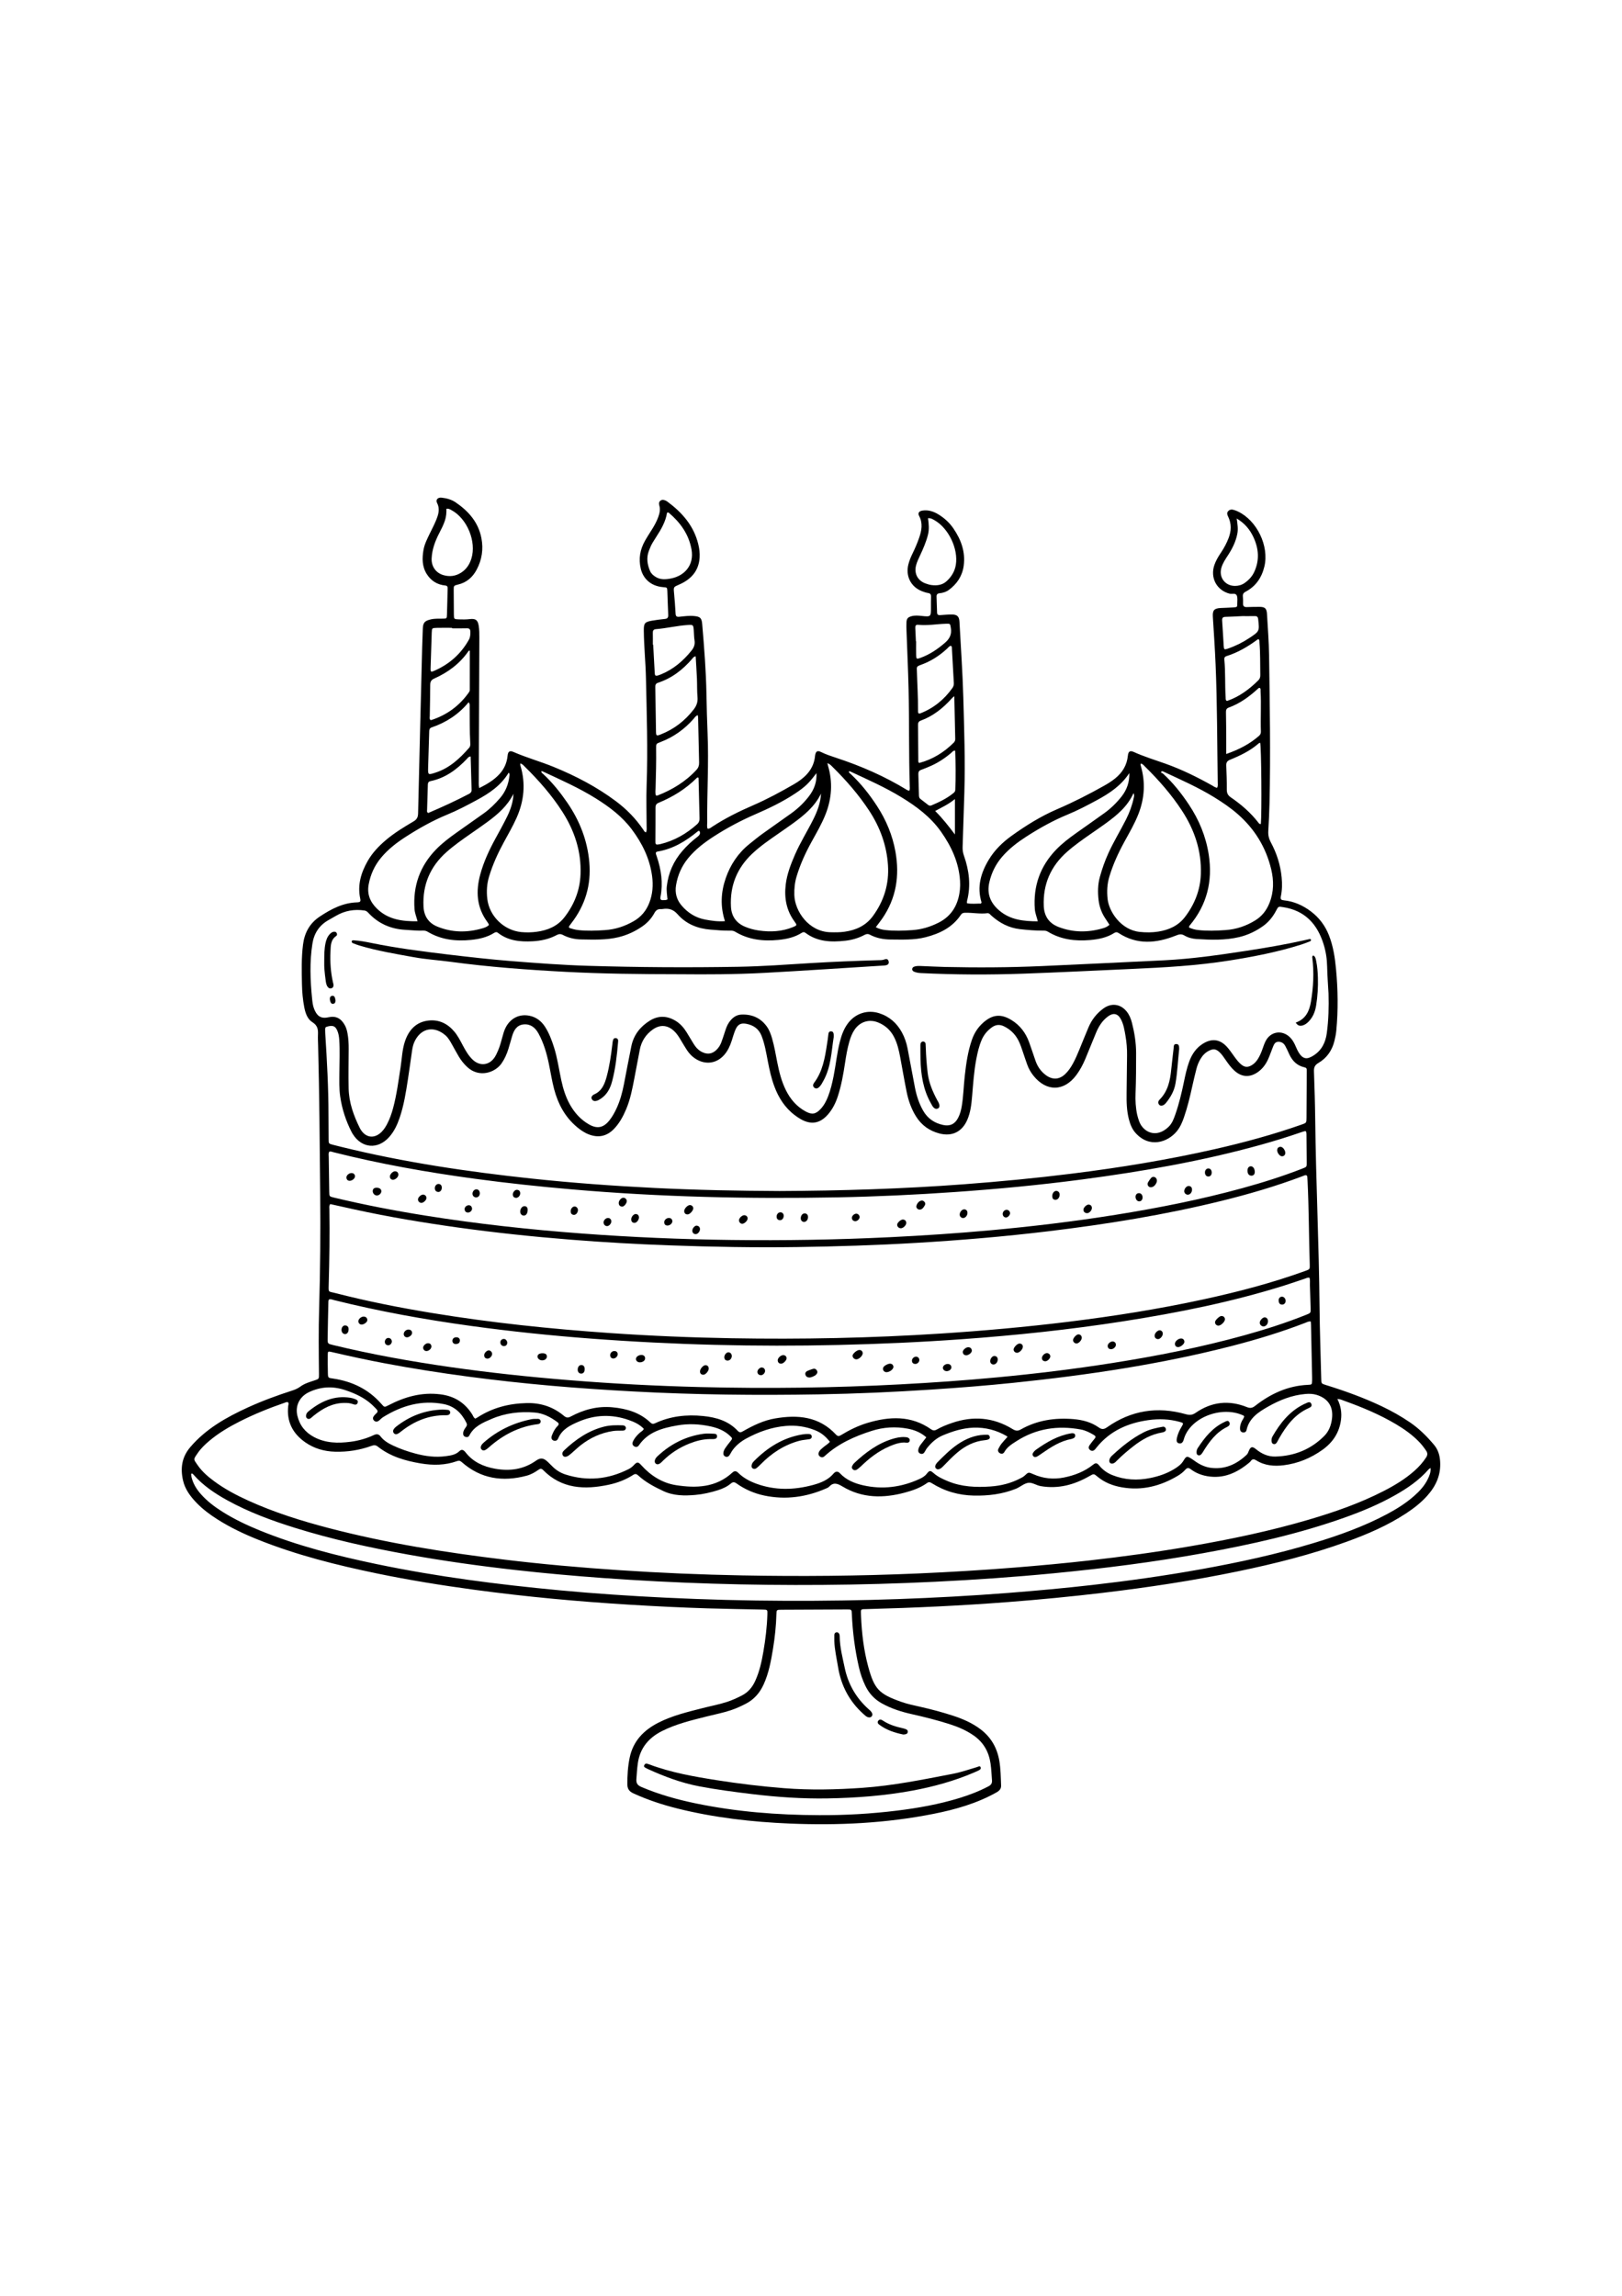 <?xml version="1.0" encoding="utf-8"?>
<!-- Generator: Adobe Illustrator 27.5.0, SVG Export Plug-In . SVG Version: 6.00 Build 0)  -->
<svg xmlns="http://www.w3.org/2000/svg" xmlns:xlink="http://www.w3.org/1999/xlink" viewBox="0 0 500 500" width="595" height="842" preserveAspectRatio="xMidYMid meet" data-scaled="true">
<g id="BACKGROUND">
	<rect style="fill:#FFFFFF;" width="500" height="500"/>
</g>
<g id="OBJECTS">
	<g>
		<path d="M147.728,139.1c2.453-1.226,4.593-2.493,6.293-4.376c1.424-1.577,2.236-3.44,2.445-5.574
			c0.132-1.352,0.645-1.697,1.803-1.19c4.037,1.767,8.295,2.937,12.368,4.6c6.817,2.782,13.312,6.164,19.229,10.59
			c3.296,2.465,6.13,5.367,8.441,8.777c0.2,0.295,0.313,0.695,0.833,0.806c0.299-0.598,0.19-1.249,0.19-1.87
			c-0.001-4.187-0.158-8.379-0.003-12.56c0.408-11.042,0.032-22.075-0.206-33.109c-0.105-4.89-0.615-9.767-0.659-14.665
			c-0.02-2.188,0.275-2.639,2.465-3.015c1.338-0.23,2.687-0.412,4.038-0.542c0.854-0.082,1.06-0.493,1.021-1.287
			c-0.122-2.444-0.168-4.891-0.275-7.335c-0.049-1.106-0.085-1.077-1.273-1.175c-4.101-0.34-6.249-2.907-6.905-5.659
			c-0.736-3.091-0.23-5.935,1.297-8.641c0.721-1.277,1.535-2.502,2.306-3.75c0.687-1.112,1.298-2.261,1.752-3.491
			c0.441-1.193,0.729-2.388,0.345-3.661c-0.166-0.55-0.134-1.099,0.382-1.472c0.497-0.359,1.031-0.255,1.547-0.017
			c0.197,0.09,0.39,0.198,0.564,0.326c4.578,3.383,8.174,7.477,9.538,13.185c0.317,1.329,0.492,2.677,0.403,4.042
			c-0.269,4.166-2.655,6.752-6.319,8.342c-1.75,0.759-1.736,0.728-1.57,2.542c0.192,2.111,0.365,4.225,0.473,6.342
			c0.042,0.836,0.269,1.13,1.162,1.036c1.509-0.158,3.023-0.377,4.553-0.227c1.89,0.186,2.331,0.585,2.496,2.517
			c0.612,7.15,1.172,14.303,1.308,21.484c0.077,4.077,0.177,8.155,0.35,12.229c0.389,9.137-0.198,18.267-0.114,27.401
			c0.006,0.634-0.152,1.288,0.136,1.924c0.631,0.035,1.036-0.374,1.47-0.658c3.971-2.599,8.201-4.686,12.55-6.572
			c4.341-1.883,8.503-4.135,12.599-6.502c1.465-0.847,2.837-1.828,3.983-3.085c1.315-1.442,2.146-3.127,2.435-5.068
			c0.048-0.322,0.06-0.652,0.132-0.969c0.241-1.054,0.718-1.319,1.8-0.784c1.52,0.752,3.119,1.276,4.715,1.801
			c7.618,2.505,14.923,5.691,21.771,9.887c0.175,0.107,0.384,0.159,0.644,0.263c0.303-0.422,0.22-0.864,0.207-1.269
			c-0.32-10.002-0.142-20.011-0.368-30.014c-0.138-6.088-0.433-12.172-0.649-18.258c-0.029-0.814-0.048-1.633,0.001-2.446
			c0.066-1.103,0.439-1.508,1.523-1.817c1.017-0.29,2.043-0.209,3.076-0.1c2.935,0.312,2.947,0.293,2.943-2.545
			c-0.002-1.142-0.005-2.284,0.027-3.426c0.018-0.659-0.231-0.977-0.907-1.086c-0.637-0.103-1.265-0.315-1.871-0.549
			c-3.454-1.336-5.137-4.706-4.192-8.317c0.291-1.11,0.711-2.167,1.215-3.194c0.792-1.612,1.501-3.26,2.091-4.954
			c0.785-2.257,1.2-4.505-0.027-6.783c-0.437-0.81-0.018-1.433,0.994-1.599c1.806-0.295,3.453,0.239,4.973,1.166
			c1.831,1.117,3.4,2.543,4.614,4.317c2.374,3.467,3.756,7.227,3.182,11.51c-0.421,3.14-2.044,5.57-4.549,7.433
			c-0.843,0.626-1.837,0.938-2.883,1.041c-0.655,0.065-0.969,0.372-0.939,1.056c0.07,1.63,0.122,3.26,0.161,4.891
			c0.016,0.652,0.361,0.834,0.948,0.795c1.193-0.08,2.387-0.192,3.58-0.194c1.662-0.003,2.291,0.608,2.376,2.211
			c0.412,7.763,0.968,15.523,1.184,23.291c0.271,9.782,0.619,19.568,0.326,29.358c-0.167,5.598-0.35,11.195-0.54,16.792
			c-0.032,0.938,0.107,1.82,0.421,2.711c1.605,4.554,2.168,9.188,0.94,13.94c-0.051,0.197-0.007,0.419-0.007,0.691
			c1.473,0.285,2.919,0.079,4.312,0.1c0.091-0.215,0.185-0.324,0.163-0.398c-1.475-4.794-0.184-9.126,2.295-13.211
			c1.772-2.921,4.197-5.274,6.956-7.258c4.422-3.18,9.034-6.056,14.051-8.214c5-2.151,9.837-4.617,14.576-7.287
			c1.138-0.641,2.237-1.342,3.261-2.157c2.273-1.81,3.678-4.097,3.976-7.032c0.137-1.343,0.657-1.693,1.815-1.169
			c3.175,1.438,6.507,2.446,9.779,3.612c4.986,1.776,9.707,4.096,14.314,6.676c0.504,0.282,0.972,0.673,1.598,0.758
			c0.315-0.579,0.201-1.125,0.194-1.645c-0.181-12.124-0.145-24.253-0.656-36.371c-0.206-4.888-0.541-9.771-0.844-14.654
			c-0.126-2.033,0.382-2.645,2.433-2.745c1.303-0.063,2.609-0.086,3.91-0.182c1.179-0.087,1.193-0.119,1.185-1.219
			c-0.005-0.813,0.145-1.71-0.143-2.419c-0.366-0.9-1.441-0.404-2.184-0.589c-4.007-0.998-6.111-4.91-4.712-8.911
			c0.489-1.398,1.269-2.644,2.085-3.865c0.909-1.362,1.67-2.798,2.262-4.326c0.865-2.232,0.946-4.45-0.119-6.642
			c-0.275-0.565-0.491-1.124-0.019-1.666c0.486-0.557,1.125-0.616,1.794-0.4c0.413,0.133,0.824,0.283,1.215,0.467
			c5.899,2.783,9.694,10.674,8.169,16.998c-0.818,3.391-2.632,6.071-5.76,7.72c-0.705,0.372-0.934,0.791-0.865,1.53
			c0.065,0.702,0.08,1.414,0.056,2.119c-0.029,0.867,0.39,1.133,1.197,1.099c1.249-0.053,2.501-0.052,3.751-0.065
			c1.806-0.019,2.335,0.439,2.439,2.267c0.241,4.234,0.577,8.468,0.637,12.706c0.215,15.17,0.484,30.34,0.131,45.511
			c-0.067,2.88-0.208,5.76-0.374,8.637c-0.071,1.237,0.181,2.332,0.771,3.427c1.824,3.384,2.98,6.983,3.348,10.832
			c0.188,1.967,0.159,3.92-0.248,5.842c-0.195,0.921,0.119,1.135,0.936,1.22c3.107,0.325,5.843,1.536,8.334,3.423
			c2.546,1.929,4.367,4.351,5.538,7.308c1.337,3.377,1.867,6.925,2.202,10.499c0.589,6.291,0.678,12.593,0.084,18.894
			c-0.102,1.086-0.32,2.148-0.579,3.205c-0.719,2.947-2.345,5.282-4.946,6.8c-1.13,0.659-1.403,1.409-1.36,2.613
			c0.176,4.945,0.325,9.892,0.383,14.839c0.223,19.194,1.16,38.372,1.332,57.568c0.067,7.448,0.347,14.894,0.526,22.34
			c0.035,1.441,0.022,1.451,1.416,1.884c5.923,1.837,11.745,3.937,17.35,6.609c2.948,1.406,5.783,3.008,8.494,4.838
			c2.868,1.936,5.285,4.35,7.498,6.977c1.222,1.45,1.757,3.116,1.891,5.07c0.289,4.223-1.279,7.636-4,10.668
			c-1.902,2.12-4.133,3.851-6.505,5.408c-5.673,3.724-11.857,6.387-18.204,8.692c-10.954,3.979-22.229,6.802-33.625,9.164
			c-13.792,2.858-27.704,4.964-41.688,6.626c-9.664,1.148-19.347,2.081-29.049,2.83c-14.478,1.117-28.977,1.794-43.492,2.17
			c-2.171,0.056-2.045-0.186-1.951,2.082c0.221,5.338,0.841,10.639,2.251,15.791c1.867,6.818,3.319,8.295,10.093,10.702
			c1.95,0.693,3.977,1.11,5.99,1.562c3.343,0.751,6.651,1.637,9.907,2.69c3.053,0.987,5.99,2.246,8.592,4.215
			c3.254,2.463,5.104,5.714,5.793,9.687c0.438,2.528,0.451,5.087,0.553,7.639c0.042,1.039-0.528,1.632-1.436,2.141
			c-6.051,3.398-12.623,5.259-19.362,6.599c-14.639,2.91-29.433,3.62-44.316,2.996c-11.704-0.491-23.299-1.802-34.685-4.646
			c-4.646-1.16-9.179-2.657-13.546-4.655c-1.26-0.577-1.847-1.362-1.862-2.725c-0.031-2.783,0.148-5.547,0.711-8.271
			c1.064-5.148,4.345-8.499,8.884-10.807c4.302-2.188,8.961-3.288,13.593-4.473c2.525-0.646,5.094-1.12,7.578-1.933
			c1.556-0.509,3.028-1.191,4.485-1.931c1.935-0.984,3.235-2.509,4.13-4.448c1.335-2.892,2.008-5.966,2.542-9.079
			c0.654-3.808,1.121-7.637,1.235-11.504c0.042-1.434,0.057-1.442-1.392-1.474c-5.708-0.126-11.418-0.205-17.124-0.379
			c-8.043-0.245-16.08-0.642-24.113-1.136c-7.815-0.481-15.62-1.075-23.414-1.812c-8.171-0.772-16.325-1.7-24.459-2.802
			c-9.966-1.351-19.889-2.949-29.738-4.983c-12.52-2.585-24.897-5.685-36.797-10.452c-4.346-1.741-8.565-3.747-12.524-6.264
			c-2.347-1.492-4.567-3.148-6.495-5.167c-1.864-1.951-3.451-4.103-4.066-6.773c-0.87-3.776-0.404-7.229,2.269-10.346
			c4.847-5.652,11.109-9.159,17.723-12.186c4.452-2.037,9.047-3.71,13.703-5.216c0.887-0.287,1.71-0.649,2.469-1.21
			c1.287-0.95,2.814-1.395,4.314-1.883c1.442-0.469,1.437-0.464,1.42-2.034c-0.07-6.743-0.149-13.487,0.053-20.227
			c0.351-11.743,0.432-23.486,0.324-35.233c-0.14-15.28-0.243-30.559-0.642-45.835c-0.028-1.087-0.092-2.177-0.042-3.262
			c0.072-1.574-0.108-2.82-1.704-3.811c-1.556-0.966-2.172-2.809-2.521-4.609c-0.456-2.353-0.665-4.733-0.712-7.132
			c-0.081-4.077-0.188-8.146,0.332-12.215c0.47-3.682,2.089-6.583,5.196-8.637c3.482-2.302,7.104-4.215,11.42-4.35
			c1.04-0.033,1.204-0.271,1.013-1.166c-0.893-4.182,0.248-7.974,2.285-11.556c1.439-2.53,3.426-4.617,5.644-6.494
			c2.628-2.223,5.562-3.997,8.51-5.737c1.015-0.599,1.372-1.29,1.399-2.462c0.388-17.07,0.825-34.139,1.256-51.209
			c0.048-1.902,0.125-3.804,0.196-5.706c0.07-1.873,0.577-2.439,2.447-2.878c1.237-0.29,2.486-0.211,3.734-0.234
			c1.177-0.022,1.221-0.03,1.262-1.17c0.094-2.663,0.141-5.327,0.208-7.991c0.013-0.512,0.015-0.98-0.692-1.047
			c-2.494-0.237-4.433-1.447-5.751-3.548c-1.442-2.3-1.447-4.841-0.997-7.419c0.313-1.793,1.142-3.39,1.918-5.007
			c0.635-1.323,1.335-2.618,1.892-3.972c0.726-1.761,1.376-3.517,0.384-5.476c-0.514-1.016,0.215-1.788,1.39-1.657
			c1.53,0.172,3.034,0.574,4.299,1.432c3.99,2.707,7.041,6.158,7.975,11.064c0.64,3.362,0.167,6.601-1.442,9.65
			c-1.258,2.384-3.1,4.01-5.78,4.641c-1.329,0.313-1.327,0.366-1.322,1.741c0.009,2.502,0.025,5.003,0.052,7.504
			c0.015,1.387,0.046,1.426,1.492,1.479c1.14,0.042,2.279,0.053,3.42-0.083c1.815-0.216,2.482,0.313,2.755,2.133
			c0.178,1.186,0.188,2.382,0.183,3.58c-0.063,14.519-0.121,29.038-0.174,43.558C147.583,137.146,147.5,138.012,147.728,139.1z
			 M409.531,202.414c-0.149-2.768-0.372-5.535-0.426-8.306c-0.046-2.363-0.4-4.667-1.095-6.9
			c-1.93-6.199-5.752-10.383-12.453-11.414c-1.477-0.227-1.48-0.271-2.15,1.02c-0.993,1.913-2.306,3.561-4.064,4.816
			c-2.234,1.595-4.685,2.755-7.36,3.389c-4.34,1.029-8.747,0.873-13.146,0.594c-1.295-0.082-2.612-0.419-3.734-1.086
			c-0.993-0.591-1.729-0.33-2.703,0.055c-5.973,2.362-11.908,2.9-17.605-0.83c-0.502-0.329-0.864-0.282-1.324,0.007
			c-2.273,1.431-4.835,1.944-7.446,2.167c-4.584,0.392-9.017-0.135-13.039-2.598c-0.512-0.313-1.017-0.3-1.559-0.299
			c-2.341,0.004-4.666-0.189-6.992-0.452c-3.436-0.387-6.306-1.913-8.84-4.178c-0.358-0.32-0.655-0.81-1.207-0.74
			c-2.284,0.288-4.549-0.18-6.827-0.14c-0.591,0.01-1.01,0.11-1.364,0.64c-2.608,3.901-6.516,5.789-10.888,6.906
			c-3.52,0.9-7.122,0.716-10.709,0.701c-2.264-0.01-4.439-0.422-6.449-1.483c-0.623-0.329-1.094-0.232-1.667,0.071
			c-1.844,0.975-3.815,1.556-5.892,1.789c-4.361,0.49-8.596,0.354-12.301-2.436c-0.433-0.326-0.782-0.232-1.182,0.02
			c-2.172,1.37-4.61,1.906-7.114,2.156c-4.696,0.469-9.231-0.022-13.371-2.519c-0.504-0.304-1.001-0.35-1.553-0.336
			c-2.015,0.05-4.019-0.151-6.025-0.306c-3.95-0.307-7.503-1.71-10.108-4.676c-1.397-1.591-2.8-1.973-4.663-1.681
			c-0.161,0.025-0.327,0.047-0.488,0.034c-0.965-0.073-1.572,0.305-2.053,1.199c-0.886,1.642-2.137,3.014-3.679,4.088
			c-2.252,1.569-4.701,2.711-7.375,3.358c-3.8,0.92-7.665,0.761-11.523,0.696c-1.986-0.034-3.895-0.468-5.649-1.389
			c-0.737-0.387-1.288-0.289-1.961,0.07c-2.296,1.224-4.79,1.754-7.364,1.892c-3.814,0.204-7.513-0.143-10.681-2.605
			c-0.427-0.332-0.779-0.234-1.182,0.019c-2.173,1.367-4.61,1.904-7.114,2.156c-4.698,0.473-9.23-0.03-13.374-2.514
			c-0.445-0.267-0.881-0.365-1.386-0.347c-1.852,0.066-3.692-0.139-5.538-0.242c-4.496-0.254-8.316-1.947-11.387-5.266
			c-0.34-0.368-0.675-0.623-1.219-0.701c-3.07-0.437-5.952,0.051-8.646,1.6c-0.801,0.46-1.601,0.923-2.407,1.375
			c-2.862,1.604-4.443,4.1-4.944,7.282c-0.886,5.628-0.663,11.273-0.097,16.912c0.108,1.076,0.224,2.161,0.635,3.188
			c0.781,1.953,1.877,3.123,4.372,2.564c2.372-0.531,3.957,0.352,5.116,2.495c0.419,0.774,0.64,1.614,0.797,2.472
			c0.285,1.557,0.368,3.129,0.361,4.709c-0.018,4.078-0.1,8.157-0.014,12.233c0.093,4.378,1.544,8.414,3.48,12.291
			c0.169,0.338,0.385,0.658,0.618,0.957c1.451,1.863,3.576,2.136,5.449,0.693c0.965-0.743,1.654-1.718,2.223-2.783
			c0.875-1.64,1.486-3.381,1.963-5.171c1.094-4.107,1.631-8.315,2.283-12.503c0.409-2.629,0.477-5.327,1.311-7.87
			c1.169-3.566,3.434-6.105,7.341-6.524c3.186-0.341,5.841,0.952,7.903,3.401c1.093,1.298,1.853,2.81,2.644,4.298
			c0.844,1.588,1.736,3.148,3.06,4.398c2.168,2.049,5.062,1.742,6.723-0.744c0.449-0.671,0.775-1.433,1.095-2.179
			c0.559-1.301,0.912-2.672,1.286-4.035c0.273-0.995,0.533-1.997,1.003-2.925c1.462-2.887,4.168-4.294,7.273-3.706
			c2.147,0.407,3.758,1.653,4.922,3.472c1.24,1.939,2.033,4.077,2.728,6.259c1.06,3.327,1.519,6.784,2.254,10.181
			c0.566,2.614,1.347,5.156,2.667,7.499c1.413,2.509,3.294,4.603,5.797,6.057c2.605,1.513,4.572,1.087,6.421-1.277
			c0.876-1.119,1.557-2.355,2.152-3.642c1.102-2.385,1.775-4.9,2.277-7.467c0.761-3.893,1.475-7.796,2.276-11.68
			c0.709-3.44,2.715-6.008,5.652-7.848c2.654-1.663,5.349-1.576,8.004,0.037c1.425,0.865,2.493,2.093,3.365,3.493
			c0.747,1.199,1.45,2.426,2.198,3.626c0.671,1.077,1.504,1.995,2.685,2.544c1.62,0.753,3.051,0.519,4.338-0.724
			c0.676-0.653,1.166-1.441,1.495-2.311c0.383-1.015,0.707-2.053,1.047-3.085c0.341-1.033,0.658-2.077,1.276-2.989
			c0.924-1.364,2.12-2.402,3.824-2.483c3.188-0.151,5.862,0.949,7.8,3.57c0.818,1.107,1.291,2.384,1.674,3.694
			c0.719,2.456,1.134,4.979,1.628,7.484c0.58,2.94,1.312,5.835,2.648,8.539c1.384,2.799,3.34,5.083,6.119,6.58
			c1.939,1.045,3.135,0.819,4.633-0.808c1.047-1.138,1.744-2.49,2.291-3.919c0.759-1.986,1.247-4.049,1.663-6.129
			c0.714-3.57,1.045-7.21,1.963-10.742c0.523-2.012,1.223-3.945,2.498-5.624c2.29-3.016,5.984-4.221,9.585-3.072
			c3.159,1.008,5.469,3.054,7.04,5.952c0.835,1.541,1.391,3.191,1.722,4.906c0.773,4.002,1.491,8.014,2.265,12.015
			c0.487,2.52,1.265,4.947,2.551,7.189c1.386,2.415,3.492,3.823,6.18,4.392c2.084,0.441,3.601-0.291,4.587-2.196
			c0.579-1.118,0.912-2.321,1.119-3.563c0.52-3.116,0.585-6.277,0.936-9.41c0.424-3.785,0.952-7.549,2.225-11.167
			c0.738-2.098,1.916-3.89,3.607-5.342c2.801-2.406,5.357-2.613,8.512-0.698c2.67,1.62,4.437,3.966,5.49,6.868
			c0.686,1.889,1.301,3.804,1.964,5.702c0.625,1.789,1.652,3.293,3.189,4.432c2.069,1.534,4.19,1.413,6.035-0.382
			c0.943-0.918,1.67-2.001,2.3-3.15c0.759-1.385,1.385-2.83,1.981-4.29c0.946-2.314,1.874-4.636,2.851-6.936
			c0.999-2.351,2.525-4.295,4.609-5.801c2.46-1.778,5.3-1.389,7.189,1.011c0.79,1.004,1.255,2.159,1.568,3.377
			c0.786,3.064,1.292,6.172,1.293,9.344c0.002,4.132-0.007,8.264-0.169,12.395c-0.088,2.231,0.022,4.461,0.503,6.651
			c0.151,0.687,0.374,1.361,0.611,2.024c1.16,3.249,5.234,5.44,9.099,1.662c1.079-1.055,1.585-2.459,2.068-3.846
			c1.129-3.239,1.923-6.568,2.618-9.923c0.441-2.129,0.888-4.258,1.64-6.305c0.827-2.25,2.103-4.169,4.167-5.479
			c2.755-1.749,5.266-1.464,7.464,0.935c0.803,0.877,1.459,1.891,2.169,2.852c0.679,0.919,1.333,1.86,2.23,2.587
			c1.072,0.869,1.955,0.937,3.155,0.27c0.88-0.49,1.525-1.216,2.042-2.063c0.57-0.931,0.986-1.933,1.354-2.959
			c0.293-0.818,0.563-1.653,0.952-2.425c1.519-3.021,5.063-3.59,7.498-1.232c0.674,0.652,1.149,1.444,1.55,2.281
			c0.329,0.686,0.595,1.405,0.964,2.068c1.475,2.656,2.865,2.456,4.618,1.389c2.636-1.605,3.853-4.051,4.249-6.987
			C409.551,210.572,409.648,206.498,409.531,202.414z M412.258,327.345c1.078,2.162,1.409,4.27,1.116,6.48
			c-0.517,3.899-2.496,6.898-5.648,9.165c-3.597,2.586-7.587,4.242-11.987,4.796c-2.967,0.374-5.878,0.134-8.5-1.513
			c-0.659-0.414-1.173-0.483-1.66,0.209c-0.154,0.219-0.366,0.404-0.574,0.577c-3.749,3.099-7.898,4.977-12.9,4.093
			c-1.839-0.325-3.56-1.01-5.058-2.148c-0.643-0.488-1.101-0.477-1.648,0.147c-0.682,0.779-1.518,1.409-2.408,1.936
			c-5.319,3.152-10.996,4.592-17.181,3.504c-2.774-0.488-5.333-1.468-7.522-3.305c-1.126-0.945-1.138-0.907-2.478-0.139
			c-4.664,2.671-9.59,4.012-15.01,3.075c-1.349-0.234-2.625-1.213-3.872-1.012c-1.317,0.213-2.463,1.307-3.78,1.834
			c-4.16,1.664-8.497,2.188-12.946,2.096c-4.675-0.097-9.003-1.331-12.961-3.818c-0.513-0.322-0.901-0.461-1.451-0.065
			c-2.062,1.484-4.428,2.308-6.848,2.959c-6.64,1.789-13.162,1.771-19.231-1.879c-1.592-0.958-2.79-1.383-4.165,0.095
			c-0.212,0.228-0.545,0.359-0.841,0.49c-6.142,2.691-12.491,3.595-19.107,2.205c-3.13-0.658-5.999-1.908-8.599-3.764
			c-0.625-0.446-1.106-0.453-1.714,0.061c-1.176,0.995-2.566,1.615-4.033,2.075c-2.238,0.701-4.52,1.223-6.85,1.431
			c-3.381,0.303-6.776,0.292-9.925-1.189c-2.752-1.294-5.464-2.707-7.729-4.797c-0.524-0.484-0.914-0.595-1.549-0.187
			c-2.311,1.485-4.858,2.465-7.524,3.033c-7.447,1.585-14.52,1.319-20.296-4.569c-0.518-0.528-0.926-0.362-1.416-0.017
			c-1.118,0.787-2.31,1.457-3.633,1.81c-7.357,1.961-14.115,0.98-19.978-4.183c-0.461-0.406-0.821-0.549-1.432-0.329
			c-3.679,1.327-7.471,1.362-11.266,0.719c-4.752-0.805-9.338-2.114-13.203-5.191c-0.653-0.519-1.223-0.471-1.949-0.209
			c-3.616,1.306-7.348,1.898-11.2,1.794c-3.353-0.09-6.47-0.985-9.203-2.894c-3.855-2.694-5.788-6.384-5.258-11.19
			c0.044-0.396,0.291-0.845-0.12-1.191c-0.364-0.082-0.657,0.079-0.964,0.184c-4.731,1.632-9.367,3.496-13.836,5.757
			c-3.355,1.697-6.581,3.601-9.463,6.042c-1.291,1.093-2.509,2.263-3.47,3.66c-1.451,2.109-1.405,1.84-0.037,3.818
			c1.344,1.943,3.122,3.471,5.008,4.871c3.29,2.443,6.893,4.343,10.612,6.032c7.992,3.63,16.335,6.238,24.808,8.452
			c17.862,4.667,36.05,7.539,54.354,9.745c11.605,1.399,23.246,2.421,34.907,3.205c12.75,0.856,25.516,1.399,38.292,1.636
			c17.945,0.333,35.887,0.183,53.821-0.593c10.048-0.435,20.086-1.03,30.113-1.835c7.532-0.605,15.055-1.297,22.563-2.141
			c10.64-1.197,21.247-2.645,31.799-4.473c12.215-2.116,24.336-4.649,36.238-8.152c7.934-2.336,15.729-5.045,23.107-8.836
			c3.394-1.744,6.645-3.712,9.507-6.266c1.345-1.2,2.535-2.531,3.525-4.047c0.474-0.726,0.519-1.363,0.018-2.096
			c-0.647-0.946-1.331-1.856-2.125-2.68c-2.092-2.171-4.519-3.908-7.098-5.442c-5.067-3.014-10.478-5.271-16.013-7.252
			C413.783,327.707,413.197,327.417,412.258,327.345z M240.3,263.28c18.981-0.083,37.944-0.662,56.877-2.085
			c11.115-0.836,22.204-1.895,33.264-3.277c14.839-1.854,29.583-4.256,44.169-7.577c9.012-2.052,17.92-4.474,26.644-7.545
			c1.463-0.515,1.479-0.525,1.49-2.063c0.035-4.731,0.055-9.461,0.08-14.192c0.001-0.163-0.005-0.326,0.001-0.489
			c0.02-0.496-0.145-0.772-0.697-0.892c-2.312-0.503-3.78-2.01-4.731-4.104c-0.382-0.841-0.76-1.686-1.203-2.495
			c-0.447-0.816-1.16-1.294-2.122-1.282c-1.016,0.012-1.349,0.806-1.659,1.564c-0.515,1.256-0.931,2.556-1.49,3.791
			c-0.75,1.658-1.814,3.093-3.36,4.117c-2.369,1.569-4.749,1.422-6.887-0.433c-1.119-0.971-1.978-2.163-2.817-3.37
			c-0.59-0.848-1.151-1.721-1.908-2.435c-1.089-1.027-1.915-1.144-3.256-0.476c-1.156,0.576-2.005,1.475-2.65,2.579
			c-0.553,0.945-0.963,1.953-1.23,3.01c-0.452,1.791-0.891,3.586-1.284,5.39c-0.706,3.241-1.486,6.461-2.572,9.599
			c-0.536,1.549-1.187,3.042-2.249,4.315c-2.78,3.331-8.375,5.223-12.657,0.462c-1.079-1.199-1.653-2.669-2.054-4.211
			c-0.692-2.659-0.75-5.373-0.711-8.098c0.054-3.86,0.086-7.721,0.14-11.581c0.028-2.019-0.129-4.022-0.476-6.007
			c-0.309-1.765-0.569-3.556-1.426-5.164c-0.957-1.796-2.365-2.056-3.98-0.86c-1.772,1.311-2.871,3.09-3.692,5.078
			c-1.1,2.662-2.172,5.336-3.28,7.994c-0.734,1.761-1.625,3.441-2.764,4.979c-3.798,5.129-9.234,5.221-13.231,0.226
			c-0.822-1.027-1.47-2.158-1.915-3.394c-0.461-1.278-0.886-2.568-1.321-3.855c-0.418-1.236-0.817-2.479-1.415-3.644
			c-1.003-1.952-2.495-3.398-4.477-4.352c-1.307-0.629-2.524-0.507-3.686,0.327c-1.4,1.005-2.469,2.278-3.151,3.871
			c-0.818,1.912-1.281,3.92-1.666,5.953c-0.709,3.748-0.962,7.546-1.278,11.338c-0.208,2.497-0.478,4.986-1.479,7.319
			c-1.599,3.724-4.705,5.252-8.613,4.231c-3.078-0.804-5.499-2.53-7.198-5.242c-1.463-2.336-2.354-4.9-2.896-7.576
			c-0.712-3.515-1.311-7.052-1.969-10.578c-0.41-2.194-0.888-4.365-1.932-6.371c-1.103-2.12-2.768-3.613-4.978-4.479
			c-2.727-1.069-5.501-0.186-7.164,2.244c-0.777,1.135-1.254,2.407-1.63,3.717c-0.616,2.146-0.985,4.344-1.317,6.548
			c-0.526,3.496-1.142,6.972-2.245,10.344c-0.667,2.038-1.616,3.924-3.029,5.544c-2.445,2.804-5.227,3.26-8.448,1.404
			c-0.611-0.352-1.194-0.757-1.758-1.182c-3.054-2.3-5.016-5.383-6.326-8.92c-0.909-2.454-1.473-5-1.969-7.564
			c-0.516-2.666-0.946-5.35-1.931-7.906c-0.821-2.129-2.395-3.294-4.568-3.747c-1.783-0.372-2.796,0.099-3.517,1.796
			c-0.466,1.096-0.776,2.259-1.146,3.395c-0.509,1.563-1.176,3.043-2.258,4.304c-2.287,2.664-5.665,3.198-8.673,1.386
			c-1.189-0.716-2.14-1.677-2.887-2.831c-0.709-1.094-1.369-2.221-2.04-3.34c-0.533-0.889-1.104-1.747-1.859-2.467
			c-2.039-1.944-4.372-2.125-6.651-0.488c-2.126,1.527-3.457,3.584-3.958,6.156c-0.572,2.934-1.114,5.873-1.676,8.809
			c-0.624,3.257-1.243,6.515-2.545,9.593c-0.938,2.218-2.073,4.322-3.761,6.063c-2.199,2.268-4.806,2.815-7.759,1.67
			c-1.387-0.538-2.586-1.375-3.713-2.327c-3.625-3.063-5.739-7.033-6.946-11.552c-0.702-2.629-1.101-5.32-1.66-7.979
			c-0.673-3.203-1.587-6.325-3.166-9.218c-0.987-1.809-2.433-3.001-4.568-2.816c-2.088,0.181-3.01,1.742-3.557,3.564
			c-0.406,1.353-0.763,2.721-1.188,4.068c-0.493,1.56-1.148,3.044-2.094,4.398c-1.964,2.811-6.88,4.561-10.596,1.079
			c-1-0.937-1.852-1.994-2.551-3.165c-0.724-1.213-1.388-2.461-2.081-3.692c-0.588-1.044-1.161-2.113-2.079-2.905
			c-3.297-2.848-7.249-2.403-9.364,1.648c-0.509,0.974-0.752,2.034-0.908,3.116c-0.425,2.959-0.83,5.921-1.283,8.876
			c-0.61,3.976-1.236,7.95-2.538,11.779c-0.741,2.179-1.699,4.243-3.254,5.973c-3.501,3.898-8.449,3.466-11.209-0.966
			c-0.115-0.185-0.229-0.371-0.328-0.564c-1.775-3.463-2.976-7.112-3.533-10.965c-0.352-2.432-0.272-4.882-0.256-7.329
			c0.022-3.37,0.19-6.741-0.036-10.111c-0.07-1.037-0.221-2.06-0.661-3.009c-0.586-1.263-1.302-1.548-2.816-1.182
			c-0.911,0.221-0.916,0.231-0.855,1.916c0.004,0.109,0.008,0.217,0.015,0.326c0.538,8.357,0.989,16.717,0.995,25.095
			c0.002,2.501,0.023,5.001,0.046,7.502c0.012,1.291,0.02,1.299,1.28,1.636c0.892,0.239,1.79,0.456,2.687,0.676
			c19.25,4.735,38.808,7.629,58.494,9.737c12.598,1.349,25.232,2.267,37.885,2.898C214.527,262.97,227.411,263.225,240.3,263.28z
			 M101.803,267.301c-0.405,0.51-0.278,1.017-0.271,1.491c0.119,7.831,0.013,15.66-0.21,23.488
			c-0.067,2.342-0.106,1.894,1.929,2.419c9.847,2.539,19.815,4.508,29.845,6.159c18.198,2.994,36.52,4.918,54.912,6.189
			c12.478,0.862,24.974,1.387,37.479,1.604c21.539,0.374,43.061-0.057,64.562-1.449c13.077-0.846,26.122-2.012,39.13-3.607
			c14.033-1.721,27.984-3.929,41.804-6.927c10.628-2.305,21.137-5.049,31.373-8.761c1.402-0.508,1.44-0.519,1.394-1.931
			c-0.28-8.641-0.259-17.29-0.685-25.927c-0.016-0.326-0.052-0.651-0.065-0.977c-0.028-0.708-0.401-0.807-0.977-0.568
			c-0.201,0.083-0.403,0.163-0.606,0.24c-8.093,3.056-16.38,5.477-24.773,7.549c-17.649,4.358-35.561,7.229-53.592,9.402
			c-13.496,1.626-27.038,2.762-40.606,3.568c-12.214,0.726-24.443,1.108-36.677,1.283c-13.161,0.188-26.316-0.052-39.47-0.525
			c-10.162-0.365-20.312-0.947-30.447-1.755c-11.65-0.93-23.271-2.147-34.848-3.765c-10.605-1.482-21.161-3.239-31.625-5.523
			C106.839,268.424,104.302,267.855,101.803,267.301z M198.465,336.574c-1.283-1.373-2.95-2.136-4.695-2.744
			c-5.206-1.813-10.361-1.641-15.424,0.537c-2.564,1.103-5.067,2.306-6.263,5.117c-0.25,0.588-0.734,0.966-1.444,0.696
			c-0.627-0.239-0.809-0.811-0.481-1.641c0.401-1.014,0.885-1.997,1.667-2.778c0.474-0.473,0.6-0.815-0.032-1.281
			c-2.092-1.54-4.328-2.724-6.966-2.936c-4.569-0.368-9.047,0.145-13.261,1.955c-2.66,1.143-5.452,2.271-6.897,5.136
			c-0.255,0.507-0.777,0.578-1.282,0.381c-0.455-0.177-0.642-0.57-0.62-1.046c0.035-0.741,0.419-1.343,0.842-1.911
			c0.317-0.426,0.442-0.802,0.178-1.334c-1.481-2.982-3.641-5.13-7.019-5.787c-6.787-1.32-12.917,0.462-18.657,4.014
			c-0.456,0.282-0.823,0.705-1.245,1.048c-0.531,0.431-1.104,0.519-1.6-0.013c-0.439-0.471-0.341-1,0.055-1.471
			c0.209-0.249,0.422-0.504,0.674-0.707c0.582-0.469,0.454-0.907-0.002-1.361c-0.462-0.46-0.903-0.943-1.385-1.38
			c-2.384-2.162-5.224-3.447-8.253-4.452c-3.812-1.264-7.464-1.063-11.091,0.638c-2.867,1.345-4.327,4.151-3.602,7.24
			c0.697,2.973,2.402,5.145,5.125,6.598c3.597,1.919,7.405,1.959,11.283,1.464c2.491-0.318,4.895-1.008,7.178-2.071
			c0.784-0.365,1.473-0.357,2.027,0.38c1.013,1.347,2.418,2.165,3.9,2.861c2.219,1.041,4.531,1.843,6.896,2.473
			c3.068,0.818,6.186,1.232,9.362,0.793c1.499-0.207,2.994-0.391,4.188-1.546c0.664-0.642,1.25-0.458,1.908,0.39
			c2.3,2.967,5.527,4.386,9.049,5.019c4.462,0.801,8.757,0.277,12.615-2.449c1.501-1.061,2.421-0.853,3.761,0.438
			c0.509,0.49,1.003,0.996,1.51,1.488c1.112,1.079,2.416,1.851,3.887,2.32c6.711,2.142,13.187,1.493,19.442-1.677
			c0.634-0.321,1.176-0.752,1.666-1.284c0.92-1.001,1.313-0.94,2.208,0.063c2.879,3.223,6.496,5.511,10.668,6.168
			c6.212,0.979,12.406,0.788,17.468-3.904c0.568-0.526,1.141-0.505,1.717,0.067c1.609,1.596,3.565,2.645,5.669,3.409
			c5.778,2.096,11.612,1.961,17.475,0.367c2.394-0.651,4.628-1.544,6.3-3.514c0.634-0.747,1.326-0.76,1.963-0.078
			c1.946,2.082,4.508,3.111,7.131,3.705c5.957,1.35,11.78,0.619,17.345-1.928c0.831-0.38,1.641-0.829,2.239-1.584
			c0.887-1.12,1.112-1.151,2.195-0.209c1.295,1.128,2.805,1.815,4.374,2.465c4.244,1.757,8.677,1.931,13.149,1.619
			c3.219-0.224,6.331-0.999,9.214-2.523c0.43-0.227,0.887-0.45,1.236-0.777c1.228-1.149,1.208-1.156,2.73-0.481
			c3.024,1.34,6.188,1.666,9.405,1.023c3.277-0.654,6.36-1.831,9.018-3.955c0.807-0.645,1.22-0.56,1.897,0.271
			c1.09,1.337,2.45,2.304,4.04,2.938c3.801,1.515,7.716,1.705,11.695,0.892c2.57-0.525,5.04-1.346,7.297-2.717
			c1.12-0.68,2.208-1.428,2.899-2.574c0.882-1.463,1.078-1.549,2.45-0.679c0.504,0.32,0.981,0.684,1.476,1.019
			c1.37,0.927,2.878,1.595,4.501,1.81c4.361,0.576,7.964-1.082,11.078-4.013c0.321-0.302,0.472-0.709,0.635-1.121
			c0.564-1.419,1.094-1.556,2.252-0.601c1.738,1.433,3.722,2.325,5.973,2.266c5.834-0.154,10.931-2.19,15.075-6.359
			c1.467-1.475,2.147-3.396,2.384-5.434c0.419-3.606-1.235-6.111-4.702-7.203c-1.153-0.363-2.335-0.394-3.547-0.285
			c-4.153,0.371-7.95,1.888-11.492,3.905c-2.904,1.654-5.824,3.514-6.616,7.221c-0.113,0.531-0.563,0.816-1.12,0.724
			c-0.543-0.09-0.838-0.46-0.881-1.019c-0.064-0.838,0.162-1.609,0.507-2.363c0.246-0.537,0.692-0.977,0.776-1.608
			c-0.08-0.074-0.147-0.172-0.24-0.216c-6.664-3.164-16.578,0.612-18.396,7.396c-0.267,0.996-0.805,1.327-1.479,1.161
			c-0.674-0.165-0.85-0.691-0.612-1.735c0.269-1.179,0.757-2.257,1.38-3.291c0.737-1.223,0.718-1.238-0.726-1.628
			c-3.092-0.836-6.252-0.938-9.386-0.505c-6.336,0.874-11.914,3.299-16.038,8.434c-0.136,0.169-0.27,0.341-0.411,0.507
			c-0.442,0.521-0.988,0.733-1.572,0.306c-0.595-0.435-0.545-1.023-0.136-1.578c0.483-0.656,0.964-1.318,1.499-1.931
			c0.449-0.514,0.329-0.821-0.21-1.139c-1.27-0.751-2.574-1.429-4.036-1.7c-7.07-1.308-13.737-0.33-19.855,3.602
			c-1.413,0.908-2.861,1.778-3.717,3.34c-0.279,0.508-0.849,0.701-1.417,0.341c-0.538-0.34-0.68-0.848-0.382-1.41
			c0.278-0.526,0.572-1.055,0.939-1.518c0.566-0.715,1.2-1.375,1.825-2.08c-0.002-0.002-0.088-0.157-0.22-0.234
			c-3.18-1.838-6.575-2.737-10.28-2.603c-3.329,0.12-6.397,1.103-9.423,2.366c-2.026,0.845-3.558,2.271-4.896,3.945
			c-0.302,0.378-0.496,0.84-0.762,1.249c-0.303,0.467-0.75,0.644-1.269,0.445c-0.61-0.234-0.755-0.745-0.621-1.337
			c0.122-0.537,0.389-1.017,0.715-1.454c0.549-0.736,1.123-1.454,1.736-2.242c-1.675-1.472-3.618-2.268-5.718-2.663
			c-3.756-0.706-7.499-0.477-11.122,0.681c-5.308,1.696-10.35,3.948-14.523,7.789c-0.471,0.433-0.994,0.461-1.475,0.078
			c-0.5-0.398-0.494-0.949-0.21-1.475c0.289-0.536,0.788-0.888,1.232-1.289c0.674-0.608,1.522-1.019,2.09-1.743
			c-1.456-1.821-2.74-2.832-4.625-3.582c-2.878-1.145-5.874-1.567-8.953-1.304c-4.348,0.371-8.375,1.798-12.185,3.87
			c-1.64,0.892-3.087,2.039-4.206,3.55c-0.385,0.52-0.653,1.127-1.026,1.658c-0.266,0.378-0.673,0.564-1.147,0.391
			c-0.529-0.193-0.751-0.6-0.695-1.152c0.056-0.555,0.294-1.054,0.599-1.501c0.458-0.672,0.958-1.318,1.468-1.953
			c0.811-1.009,0.822-1.003-0.152-1.908c-1.646-1.529-3.651-2.326-5.802-2.798c-3.436-0.755-6.925-0.921-10.373-0.305
			c-4.527,0.808-8.948,1.971-11.777,6.122c-0.357,0.523-0.883,0.642-1.43,0.323c-0.544-0.317-0.693-0.835-0.445-1.407
			c0.485-1.119,1.279-2.006,2.18-2.813C197.651,337.396,198.202,337.199,198.465,336.574z M403.651,289.988
			c-0.564-0.101-0.995,0.162-1.451,0.314c-2.113,0.704-4.216,1.441-6.341,2.108c-16.218,5.091-32.835,8.401-49.601,11.019
			c-16.551,2.584-33.201,4.333-49.905,5.532c-12.638,0.908-25.294,1.467-37.964,1.762c-25.355,0.592-50.674-0.042-75.964-1.942
			c-12.471-0.937-24.903-2.224-37.293-3.931c-14.169-1.952-28.226-4.48-42.109-7.944c-0.52-0.13-1.025-0.394-1.586-0.208
			c-0.238,0.27-0.209,0.606-0.216,0.927c-0.079,3.697-0.168,7.393-0.22,11.091c-0.023,1.62,0.013,1.624,1.629,2.017
			c11.894,2.892,23.928,5.041,36.037,6.78c12.218,1.755,24.486,3.06,36.79,4.056c13.446,1.088,26.911,1.789,40.393,2.126
			c20.612,0.515,41.216,0.263,61.809-0.835c9.829-0.524,19.646-1.206,29.444-2.127c11.962-1.125,23.887-2.566,35.759-4.44
			c13.698-2.162,27.289-4.833,40.663-8.534c6.497-1.798,12.912-3.85,19.175-6.357c1.35-0.54,1.353-0.554,1.313-2.009
			c-0.066-2.392-0.132-4.784-0.22-7.175C403.767,291.475,403.91,290.712,403.651,289.988z M101.491,251.173
			c-0.295,0.502-0.159,1.055-0.152,1.584c0.042,3.589,0.101,7.177,0.155,10.765c0.022,1.431,0.022,1.438,1.497,1.791
			c9.307,2.227,18.699,4.031,28.147,5.541c15.953,2.549,32,4.299,48.105,5.508c15.404,1.156,30.832,1.81,46.278,2.002
			c16.262,0.202,32.516-0.06,48.763-0.853c10.375-0.507,20.736-1.191,31.078-2.137c12.886-1.179,25.729-2.717,38.51-4.76
			c13.157-2.104,26.211-4.687,39.067-8.212c6.291-1.725,12.508-3.684,18.587-6.058c1.296-0.506,1.294-0.517,1.284-1.853
			c-0.022-2.719-0.046-5.438-0.07-8.157c-0.002-0.217,0.007-0.436-0.007-0.652c-0.063-0.945-0.122-0.983-1.092-0.696
			c-0.26,0.077-0.516,0.17-0.773,0.259c-4.008,1.382-8.056,2.631-12.14,3.767c-18.103,5.038-36.562,8.247-55.164,10.705
			c-13.046,1.724-26.143,2.956-39.268,3.875c-12.044,0.843-24.104,1.406-36.174,1.636c-27.31,0.52-54.589-0.09-81.816-2.454
			c-9.966-0.865-19.909-1.918-29.822-3.261c-14.712-1.993-29.313-4.565-43.717-8.201
			C102.362,251.211,101.948,250.985,101.491,251.173z M252.472,455.626c8.055,0.05,16.081-0.413,24.073-1.397
			c6.477-0.797,12.89-1.945,19.145-3.858c3.123-0.955,6.161-2.114,9.053-3.649c0.766-0.406,1.117-0.92,1.049-1.809
			c-0.132-1.733-0.198-3.468-0.445-5.194c-0.521-3.636-2.19-6.555-5.229-8.661c-2.3-1.595-4.853-2.675-7.496-3.511
			c-3.78-1.196-7.623-2.174-11.495-3.036c-3.243-0.722-6.39-1.714-9.319-3.35c-2.271-1.269-3.922-3.062-5.041-5.379
			c-0.877-1.818-1.53-3.717-1.983-5.682c-1.248-5.416-1.958-10.905-2.194-16.457c-0.06-1.402-0.084-1.416-1.509-1.411
			c-6.74,0.024-13.48,0.055-20.22,0.09c-1.459,0.007-1.488,0.019-1.526,1.423c-0.095,3.538-0.469,7.047-1.037,10.537
			c-0.611,3.759-1.291,7.495-2.873,11.004c-1.179,2.617-2.936,4.666-5.512,5.999c-1.499,0.776-3.022,1.474-4.627,2.008
			c-2.428,0.808-4.937,1.291-7.412,1.913c-4.687,1.178-9.391,2.296-13.755,4.479c-4.168,2.086-6.844,5.276-7.506,9.974
			c-0.227,1.613-0.319,3.242-0.442,4.868c-0.1,1.322,0.402,1.929,1.574,2.428c5.375,2.286,10.96,3.853,16.661,5.035
			C226.961,454.592,239.671,455.592,252.472,455.626z M404.072,303.489c-0.69-0.096-1.12,0.18-1.565,0.352
			c-7.405,2.874-14.989,5.18-22.675,7.16c-22.104,5.696-44.613,9.012-67.281,11.368c-8.488,0.882-16.996,1.544-25.513,2.106
			c-11.558,0.762-23.127,1.27-34.706,1.47c-19.032,0.329-38.058,0.134-57.072-0.895c-8.469-0.458-16.93-1.02-25.378-1.767
			c-8.499-0.751-16.982-1.671-25.442-2.796c-8.674-1.154-17.316-2.498-25.914-4.125c-5.446-1.03-10.861-2.204-16.259-3.458
			c-1.173-0.273-1.219-0.243-1.231,0.92c-0.019,1.848-0.008,3.698,0.039,5.545c0.04,1.551,0.08,1.482,1.645,1.713
			c5.843,0.861,10.886,3.282,14.826,7.779c0.948,1.083,0.931,1.105,2.19,0.453c5.019-2.601,10.217-4.102,15.994-3.381
			c4.335,0.541,7.533,2.551,9.829,6.173c0.285,0.449,0.408,1.019,0.958,1.318c0.227-0.125,0.472-0.242,0.699-0.388
			c4.603-2.98,9.675-4.276,15.126-4.405c4.329-0.103,8.147,1.139,11.456,3.902c0.715,0.597,1.229,0.731,2.13,0.249
			c4.006-2.145,8.27-3.291,12.861-2.853c4.363,0.417,8.44,1.575,11.711,4.702c0.47,0.449,0.85,0.496,1.43,0.224
			c4.711-2.21,9.701-2.749,14.811-2.239c4.02,0.401,7.815,1.487,10.692,4.588c0.614,0.662,1.069,0.414,1.684,0.064
			c3.082-1.756,6.271-3.296,9.796-3.903c7.007-1.207,13.582-0.636,18.791,4.976c0.516,0.556,0.925,0.542,1.539,0.167
			c2.559-1.566,5.261-2.894,8.122-3.752c6.795-2.038,13.489-2.382,19.67,1.963c0.633,0.445,1.14,0.418,1.783,0.044
			c1.46-0.85,3.041-1.456,4.631-2.004c6.487-2.235,12.74-1.757,18.634,1.846c0.944,0.577,1.591,0.721,2.594,0.152
			c5.042-2.86,10.524-3.658,16.227-3.187c2.796,0.231,5.479,0.927,7.806,2.573c0.937,0.663,1.596,0.618,2.563-0.063
			c7.401-5.217,15.517-6.474,24.197-4.039c1.187,0.333,2.039,0.33,3.111-0.413c4.92-3.411,10.248-3.988,15.796-1.757
			c1.092,0.439,1.713,0.258,2.575-0.417c4.772-3.73,10.08-6.168,16.237-6.443c1.231-0.055,1.234-0.079,1.288-1.332
			c0.014-0.326,0.007-0.653,0-0.979c-0.113-5.381-0.227-10.763-0.344-16.144C404.124,304.236,404.096,303.915,404.072,303.489z
			 M440.992,348.637c-0.332,0.222-0.487,0.284-0.584,0.396c-2.928,3.381-6.562,5.846-10.415,8.022
			c-4.89,2.762-10.052,4.92-15.331,6.802c-14.276,5.091-29.013,8.366-43.892,11.055c-15.199,2.747-30.512,4.677-45.881,6.167
			c-12.177,1.18-24.382,2.023-36.601,2.617c-11.57,0.563-23.149,0.883-34.732,0.973c-22.63,0.177-45.235-0.496-67.809-2.136
			c-8.948-0.65-17.881-1.448-26.795-2.45c-11.182-1.257-22.324-2.809-33.399-4.812c-11.665-2.11-23.232-4.639-34.559-8.169
			c-7.223-2.25-14.309-4.854-20.954-8.525c-3.824-2.113-7.432-4.525-10.349-7.843c-0.175-0.199-0.343-0.431-0.666-0.386
			c-0.036,0.094-0.106,0.188-0.103,0.28c0.007,0.216,0.034,0.434,0.08,0.644c0.443,2.017,1.457,3.732,2.796,5.274
			c1.982,2.282,4.368,4.074,6.914,5.666c3.559,2.225,7.335,4.026,11.215,5.611c11.669,4.766,23.825,7.856,36.128,10.423
			c18.647,3.89,37.509,6.309,56.459,8.085c10.773,1.009,21.568,1.732,32.374,2.258c12.548,0.611,25.106,0.943,37.668,0.982
			c22.792,0.07,45.556-0.668,68.285-2.437c8.672-0.675,17.333-1.467,25.974-2.455c11.125-1.272,22.211-2.829,33.234-4.81
			c11.827-2.126,23.561-4.659,35.069-8.151c7.707-2.339,15.273-5.049,22.407-8.842c2.984-1.587,5.84-3.371,8.384-5.614
			c1.725-1.52,3.275-3.19,4.271-5.296C440.642,350.99,441.083,349.997,440.992,348.637z M160.364,131.512
			c0.023,0.303,0.006,0.469,0.05,0.615c1.69,5.564,1.147,10.986-1.209,16.221c-1.136,2.523-2.526,4.934-3.853,7.367
			c-1.853,3.397-3.452,6.892-4.578,10.607c-0.694,2.29-0.834,4.595-0.558,6.936c0.629,5.346,5.159,9.722,10.5,10.222
			c1.581,0.148,3.159,0.111,4.72-0.097c3.396-0.454,6.43-1.715,8.581-4.503c2.999-3.887,4.754-8.282,4.94-13.226
			c0.264-7.035-1.856-13.422-5.605-19.27c-3.298-5.146-7.327-9.717-11.687-13.994C161.327,132.059,161.029,131.639,160.364,131.512z
			 M351.683,131.543c-0.193,0.275-0.069,0.53,0.005,0.786c1.443,4.986,1.141,9.883-0.733,14.706
			c-1.166,3.001-2.792,5.769-4.332,8.579c-1.886,3.441-3.512,6.983-4.648,10.753c-0.691,2.291-0.801,4.595-0.542,6.938
			c0.43,3.88,4.113,9.513,9.895,10.118c1.907,0.199,3.81,0.206,5.693-0.088c3.268-0.51,6.178-1.792,8.242-4.491
			c2.982-3.9,4.738-8.293,4.91-13.237c0.249-7.154-1.949-13.62-5.809-19.536c-3.25-4.98-7.161-9.436-11.4-13.601
			C352.591,132.104,352.271,131.624,351.683,131.543z M255.056,131.41c0.102,0.436,0.139,0.644,0.198,0.845
			c1.485,5.038,1.161,9.988-0.741,14.853c-1.171,2.994-2.804,5.759-4.348,8.566c-1.864,3.388-3.47,6.883-4.589,10.595
			c-0.571,1.896-0.778,3.817-0.716,5.792c0.155,4.986,4.425,11.28,11.058,11.463c1.473,0.04,2.941,0.052,4.391-0.149
			c3.516-0.486,6.594-1.865,8.752-4.806c3.435-4.682,5.056-9.912,4.664-15.75c-0.41-6.118-2.453-11.677-5.787-16.755
			c-3.231-4.922-7.09-9.345-11.28-13.476C256.244,132.178,255.861,131.703,255.056,131.41z M166.824,133.985
			c0.077,0.409,0.43,0.601,0.697,0.85c2.799,2.608,5.168,5.577,7.329,8.72c3.829,5.568,6.227,11.661,6.817,18.436
			c0.609,6.988-1.271,13.225-5.547,18.753c-1.066,1.379-1.098,1.366,0.61,1.821c0.522,0.139,1.059,0.249,1.596,0.305
			c2.712,0.283,5.422,0.183,8.138,0.002c3.214-0.214,6.169-1.184,8.936-2.792c2.249-1.306,3.809-3.183,4.751-5.606
			c1.052-2.707,1.24-5.496,0.852-8.34c-0.732-5.365-3.055-10.047-6.261-14.327c-2.982-3.981-6.89-6.907-11.059-9.517
			c-5.173-3.239-10.746-5.694-16.259-8.268C167.237,133.933,167.04,133.805,166.824,133.985z M358.107,133.904
			c-0.088,0.123-0.177,0.246-0.265,0.368c0.241,0.136,0.519,0.232,0.718,0.414c3.067,2.806,5.626,6.042,7.923,9.49
			c3.145,4.721,5.265,9.849,6.13,15.482c1.248,8.131-0.552,15.426-5.873,21.778c-0.143,0.171-0.255,0.339-0.187,0.644
			c0.856,0.385,1.784,0.661,2.763,0.769c2.821,0.312,5.639,0.209,8.464,0.013c3.329-0.231,6.379-1.263,9.197-3.012
			c2.052-1.274,3.442-3.066,4.346-5.328c1.37-3.433,1.371-6.924,0.536-10.412c-1.617-6.749-5.09-12.419-10.323-16.995
			c-2.255-1.973-4.727-3.646-7.273-5.212c-5.012-3.083-10.394-5.434-15.708-7.919C358.421,133.923,358.256,133.93,358.107,133.904z
			 M269.972,181.969c1.035,0.547,1.979,0.775,2.955,0.883c2.765,0.305,5.527,0.211,8.297,0.021c2.867-0.197,5.529-1.003,8.087-2.292
			c3.157-1.591,5.155-4.08,6.089-7.457c0.497-1.795,0.663-3.623,0.541-5.485c-0.372-5.667-2.673-10.591-5.886-15.137
			c-3.199-4.526-7.552-7.755-12.222-10.606c-4.973-3.036-10.29-5.386-15.555-7.84c-0.189-0.088-0.38-0.234-0.614-0.07
			c0.016,0.427,0.39,0.598,0.644,0.836c3.111,2.917,5.726,6.243,8.045,9.804c2.816,4.326,4.777,9.005,5.684,14.106
			c1.322,7.434,0.23,14.383-4.141,20.672C271.312,180.243,270.669,181.042,269.972,181.969z M251.681,134.479
			c-2.211,2.977-3.413,4.199-6.574,6.294c-3.861,2.559-8.029,4.56-12.261,6.394c-4.451,1.929-8.704,4.186-12.773,6.812
			c-2.933,1.894-5.69,3.984-7.927,6.707c-2.017,2.455-3.236,5.241-3.751,8.369c-0.387,2.354,0.181,4.434,1.704,6.227
			c1.921,2.262,4.326,3.785,7.268,4.338c1.996,0.375,4.01,0.665,6.106,0.487c-1.476-4.55-1.251-8.924,0.242-13.243
			c1.451-4.198,3.849-7.77,7.339-10.565c1.314-1.052,2.614-2.125,3.977-3.111c2.949-2.131,5.948-4.192,8.901-6.318
			c2.083-1.5,3.926-3.27,5.482-5.312C251,139.481,251.841,137.134,251.681,134.479z M348.127,134.47
			c-2.487,3.837-6.095,6.241-9.942,8.318c-2.963,1.6-5.947,3.178-9.067,4.461c-4.492,1.848-8.708,4.199-12.779,6.829
			c-2.705,1.747-5.249,3.683-7.372,6.133c-1.999,2.307-3.314,4.931-3.994,7.919c-0.815,3.582,0.345,6.383,3.066,8.701
			c3.43,2.921,7.524,3.316,11.875,3.33c-0.312-1.351-0.827-2.5-0.919-3.749c-0.521-7.064,1.622-13.185,6.53-18.301
			c1.85-1.928,3.976-3.544,6.15-5.09c2.924-2.079,5.87-4.128,8.78-6.225c1.995-1.438,3.742-3.154,5.268-5.081
			C347.393,139.606,348.208,137.187,348.127,134.47z M128.718,180.142c-0.35-1.344-0.847-2.498-0.938-3.748
			c-0.517-7.129,1.668-13.285,6.659-18.411c1.864-1.914,3.994-3.524,6.167-5.069c2.835-2.016,5.69-4.006,8.52-6.028
			c1.868-1.335,3.485-2.943,4.988-4.673c1.696-1.953,2.616-4.236,2.912-6.786c0.038-0.329,0.173-0.709-0.225-1.083
			c-2.381,3.978-5.997,6.376-9.845,8.454c-2.963,1.6-5.947,3.178-9.067,4.46c-4.543,1.867-8.796,4.264-12.912,6.921
			c-2.752,1.776-5.321,3.769-7.444,6.296c-2.041,2.429-3.305,5.188-3.885,8.317c-0.562,3.037,0.481,5.45,2.596,7.501
			C119.711,179.654,124.049,180.202,128.718,180.142z M253.092,140.791c-1.936,4.004-5.206,6.676-8.648,9.18
			c-1.537,1.118-3.108,2.19-4.669,3.275c-2.766,1.923-5.547,3.833-7.994,6.164c-4.64,4.421-6.8,9.862-6.458,16.252
			c0.156,2.906,1.592,5.007,4.334,6.16c1.363,0.573,2.775,0.954,4.228,1.164c3.605,0.52,7.155,0.352,10.567-1.052
			c1.256-0.517,1.286-0.597,0.478-1.693c-2.534-3.434-3.222-7.302-2.723-11.437c0.388-3.213,1.553-6.202,2.83-9.148
			c1.646-3.794,3.858-7.296,5.702-10.988C251.979,146.183,252.942,143.613,253.092,140.791z M158.273,140.862
			c-1.831,3.732-4.825,6.309-8.036,8.675c-1.705,1.257-3.455,2.454-5.192,3.667c-2.54,1.773-5.079,3.545-7.401,5.607
			c-5.033,4.471-7.417,10.056-7.096,16.785c0.14,2.942,1.525,5.071,4.264,6.19c4.552,1.86,9.203,1.904,13.886,0.536
			c0.716-0.209,1.453-0.455,2.002-1.018c-0.026-0.121-0.027-0.238-0.075-0.329c-0.101-0.191-0.216-0.377-0.345-0.55
			c-3.367-4.518-3.652-9.513-2.225-14.741c1.049-3.845,2.714-7.441,4.621-10.932c1.224-2.24,2.471-4.471,3.597-6.761
			C157.373,145.751,158.202,143.406,158.273,140.862z M342.008,181.228c-0.448-0.686-0.821-1.281-1.217-1.86
			c-1.189-1.741-1.893-3.669-2.139-5.75c-0.282-2.389-0.255-4.773,0.389-7.117c0.692-2.518,1.556-4.97,2.639-7.352
			c1.621-3.566,3.674-6.904,5.439-10.393c1.087-2.149,1.894-4.383,2.391-6.733c0.082-0.388,0.187-0.793-0.086-1.377
			c-1.882,4.192-5.165,6.853-8.604,9.358c-1.493,1.087-3.021,2.126-4.537,3.181c-2.542,1.769-5.081,3.542-7.404,5.604
			c-4.981,4.422-7.392,9.937-7.13,16.612c0.124,3.154,1.586,5.352,4.548,6.497c4.475,1.731,9.016,1.752,13.586,0.435
			C340.603,182.127,341.335,181.87,342.008,181.228z M215.091,116.622c-0.728,0.262-0.967,0.784-1.314,1.178
			c-2.82,3.2-6.193,5.602-10.187,7.119c-1.327,0.504-1.352,0.509-1.331,1.985c0.058,4.023-0.054,8.044-0.163,12.064
			c-0.022,0.8-0.15,1.616,0.093,2.418c0.206,0,0.384,0.047,0.522-0.007c4.564-1.784,8.656-4.28,11.999-7.92
			c0.592-0.645,0.819-1.348,0.796-2.217c-0.12-4.618-0.204-9.238-0.305-13.857C215.197,117.178,215.144,116.972,215.091,116.622z
			 M137.61,53.03c0.037,1.216-0.068,2.435-0.454,3.607c-0.45,1.363-1.103,2.635-1.762,3.907c-1.255,2.423-2.194,4.953-2.338,7.712
			c-0.131,2.504,1.289,4.533,3.634,5.211c1.919,0.555,3.742,0.324,5.441-0.753c1.634-1.035,2.621-2.552,3.182-4.363
			c1.602-5.168-1.273-12.236-6.042-14.852C138.794,53.237,138.323,52.882,137.61,53.03z M214.452,98.495
			c-0.655,0.087-0.823,0.464-1.06,0.74c-2.882,3.354-6.268,6.003-10.518,7.389c-0.851,0.277-0.879,0.804-0.867,1.489
			c0.075,4.504,0.131,9.007,0.211,13.511c0.024,1.381,0.13,1.455,1.384,0.967c4.148-1.613,7.542-4.223,10.255-7.75
			c0.867-1.128,1.289-2.293,1.157-3.756c-0.17-1.888-0.092-3.796-0.174-5.693C214.741,103.125,214.587,100.86,214.452,98.495z
			 M205.615,54.259c-0.408,2.651-1.753,5.018-3.253,7.315c-0.374,0.573-0.729,1.159-1.09,1.74c-0.531,0.853-0.916,1.772-1.267,2.713
			c-0.786,2.11-0.477,4.142,0.37,6.144c0.341,0.806,0.963,1.354,1.693,1.818c1.503,0.956,3.129,0.825,4.743,0.516
			c4.154-0.793,7.225-4.064,6.357-8.939c-0.838-4.704-3.438-8.294-6.985-11.31C206.064,54.155,205.92,54.089,205.615,54.259z
			 M286.066,55.928c0.255,1.746,0.413,3.447-0.02,5.137c-0.558,2.182-1.445,4.237-2.396,6.267c-0.465,0.992-0.944,1.977-1.237,3.036
			c-0.697,2.519,0.411,4.741,2.841,5.647c0.63,0.235,1.292,0.439,1.956,0.521c1.656,0.204,3.265-0.008,4.553-1.166
			c1.508-1.355,2.543-3.023,2.881-5.065c0.815-4.926-2.236-11.309-6.594-13.771C287.478,56.211,286.901,55.841,286.066,55.928z
			 M215.257,135.888c-0.217-0.103-0.353-0.032-0.473,0.088c-3.388,3.394-7.387,5.854-11.797,7.67c-0.73,0.3-0.916,0.762-0.912,1.498
			c0.014,3.366-0.019,6.731-0.034,10.097c-0.001,0.217,0.005,0.434,0.009,0.651c0.01,0.485,0.255,0.68,0.732,0.596
			c0.267-0.047,0.541-0.065,0.804-0.129c4.316-1.049,8.036-3.196,11.327-6.142c0.534-0.478,0.743-1.067,0.729-1.737
			c-0.091-4.177-0.199-8.354-0.307-12.531C215.333,135.916,215.255,135.886,215.257,135.888z M388.67,150.177
			c0.321-3.35,0.151-23.909-0.209-25.057c-0.146,0.061-0.319,0.087-0.43,0.185c-2.613,2.295-5.702,3.773-8.876,5.067
			c-0.943,0.384-1.183,0.905-1.145,1.833c0.102,2.443,0.185,4.89,0.164,7.334c-0.009,1.087,0.312,1.782,1.235,2.414
			c3.197,2.188,6.116,4.703,8.499,7.792C388.065,149.947,388.198,150.211,388.67,150.177z M144.464,112.641
			c-3.092,3.748-6.923,6.23-11.383,7.752c-0.68,0.232-0.756,0.658-0.773,1.233c-0.107,3.693-0.241,7.385-0.333,11.078
			c-0.059,2.393-0.041,2.373,2.287,1.623c4.312-1.389,7.457-4.34,10.352-7.643c0.406-0.463,0.378-0.994,0.346-1.537
			c-0.215-3.637-0.125-7.279-0.178-10.919C144.774,113.763,144.922,113.261,144.464,112.641z M283.181,116.106
			c0.134,0,0.31,0.046,0.447-0.007c4.119-1.591,7.404-4.246,9.954-7.834c0.326-0.459,0.479-0.954,0.447-1.526
			c-0.199-3.522-0.379-7.045-0.586-10.566c-0.02-0.335,0.099-0.793-0.431-0.932c-0.474,0.183-0.755,0.603-1.108,0.929
			c-2.341,2.162-4.978,3.852-7.978,4.93c-1.515,0.545-1.315,0.662-1.28,1.998c0.105,4.014,0.378,8.024,0.343,12.042
			C282.986,115.457,282.944,115.79,283.181,116.106z M132.623,118.073c0.105,0.025,0.223,0.096,0.309,0.068
			c4.807-1.56,8.684-4.391,11.598-8.525c0.15-0.213,0.285-0.496,0.286-0.747c0.018-4.045,0.012-8.089,0.012-12.111
			c-0.219-0.071-0.343,0.028-0.438,0.165c-2.68,3.862-6.318,6.541-10.56,8.43c-0.964,0.429-1.211,1.027-1.211,2.007
			c0,3.15-0.091,6.301-0.134,9.451C132.48,117.232,132.344,117.678,132.623,118.073z M378.004,128.592
			c3.924-1.372,7.277-3.082,10.159-5.651c0.406-0.362,0.536-0.785,0.519-1.303c-0.141-4.13,0.143-8.262-0.098-12.391
			c-0.021-0.352,0.113-0.762-0.245-1.023c-0.282-0.067-0.428,0.13-0.579,0.267c-2.674,2.429-5.545,4.557-8.984,5.79
			c-0.782,0.281-0.871,0.812-0.858,1.523c0.051,2.663,0.066,5.326,0.084,7.99C378.013,125.31,378.004,126.826,378.004,128.592z
			 M294.176,110.766c-0.445,0.389-0.617,0.509-0.753,0.662c-2.678,3-5.741,5.469-9.563,6.866c-0.685,0.25-0.876,0.661-0.868,1.344
			c0.046,3.749,0.057,7.498,0.09,11.246c0.001,0.141,0.104,0.282,0.148,0.393c0.099,0.034,0.157,0.077,0.2,0.065
			c4.084-1.101,7.552-3.246,10.537-6.215c0.327-0.326,0.507-0.684,0.496-1.152C294.366,119.689,294.276,115.402,294.176,110.766z
			 M381.234,56.018c0.24,1.763,0.475,3.205,0.191,4.678c-0.466,2.424-1.535,4.571-2.863,6.612c-0.803,1.235-1.641,2.456-2.057,3.888
			c-0.859,2.954,1.14,5.595,4.203,5.595c1.084,0,2.08-0.286,2.968-0.908c1.269-0.889,2.295-1.976,2.959-3.41
			c1.668-3.601,1.391-7.163-0.229-10.664C385.334,59.492,383.778,57.544,381.234,56.018z M201.249,94.907
			c0.035,0,0.07,0.001,0.104,0.001c0.153,2.818,0.306,5.635,0.461,8.453c0.012,0.217,0.023,0.434,0.055,0.648
			c0.06,0.407,0.323,0.552,0.696,0.448c0.417-0.116,0.83-0.256,1.23-0.42c3.817-1.564,6.83-4.152,9.389-7.334
			c0.758-0.943,1.111-1.925,0.907-3.155c-0.168-1.012-0.148-2.055-0.228-3.083c-0.132-1.687-0.183-1.737-1.843-1.63
			c-3.308,0.214-6.539,1.023-9.84,1.282c-0.793,0.062-0.96,0.51-0.94,1.21C201.275,92.52,201.249,93.714,201.249,94.907z
			 M378.062,112.173c0.106,0.013,0.222,0.063,0.31,0.032c3.721-1.31,6.793-3.594,9.551-6.355c0.464-0.465,0.586-0.999,0.574-1.626
			c-0.066-3.314,0.029-6.633-0.248-9.942c-0.03-0.357,0.087-0.764-0.26-1.042c-0.113,0.016-0.242-0.004-0.316,0.05
			c-2.941,2.181-6.061,4.029-9.577,5.132c-0.577,0.181-0.736,0.538-0.68,1.104c0.375,3.847,0.154,7.716,0.4,11.568
			C377.839,111.463,377.756,111.865,378.062,112.173z M294.443,127.553c-0.664-0.026-0.885,0.408-1.194,0.672
			c-2.119,1.811-4.436,3.296-7.023,4.348c-0.753,0.306-1.496,0.642-2.266,0.899c-0.691,0.23-0.89,0.673-0.865,1.356
			c0.08,2.167,0.127,4.336,0.18,6.505c0.011,0.45,0.089,0.847,0.486,1.142c0.783,0.583,1.552,1.184,2.319,1.788
			c0.325,0.255,0.64,0.342,1.048,0.17c2.405-1.015,4.75-2.133,6.786-3.803c0.302-0.248,0.544-0.528,0.561-0.945
			C294.636,135.643,294.603,131.603,294.443,127.553z M145.083,129.35c-0.693,0.069-0.868,0.445-1.116,0.708
			c-3.119,3.304-6.656,5.93-11.212,6.885c-0.67,0.14-0.857,0.495-0.872,1.129c-0.058,2.555-0.161,5.109-0.226,7.663
			c-0.009,0.343-0.163,0.769,0.342,1.043c4.261-1.82,8.506-3.754,12.64-5.928c0.488-0.257,0.751-0.62,0.736-1.16
			C145.284,136.273,145.184,132.857,145.083,129.35z M139.338,89.864c0-0.051,0-0.103,0-0.155c-1.571,0-3.143-0.034-4.713,0.01
			c-1.456,0.041-1.487,0.076-1.538,1.446c-0.135,3.628-0.253,7.257-0.351,10.886c-0.035,1.309,0.076,1.371,1.252,0.849
			c4.553-2.021,8.102-5.146,10.545-9.519c0.456-0.817,0.47-1.639,0.456-2.508c-0.013-0.741-0.328-1.048-1.101-1.024
			C142.371,89.897,140.854,89.864,139.338,89.864z M382.952,86.101c-2.037,0.093-3.611,0.197-5.186,0.224
			c-0.885,0.015-1.087,0.413-1.027,1.225c0.192,2.601,0.32,5.206,0.488,7.809c0.066,1.031,0.184,1.129,1.202,0.783
			c2.376-0.809,4.615-1.915,6.706-3.301c3.144-2.085,3.111-2.094,2.719-5.759c-0.084-0.787-0.393-1.01-1.125-0.991
			C385.317,86.127,383.903,86.101,382.952,86.101z M282.339,93.868c0.023,0,0.046,0.001,0.069,0.001c0,1.41-0.031,2.821,0.009,4.23
			c0.036,1.257,0.13,1.304,1.357,0.857c2.842-1.037,5.289-2.693,7.566-4.674c1.438-1.251,2.1-2.635,1.765-4.552
			c-0.226-1.293-0.13-1.321-1.489-1.281c-2.87,0.084-5.722,0.63-8.607,0.326c-0.772-0.081-0.889,0.409-0.857,1.029
			C282.222,91.159,282.278,92.513,282.339,93.868z M205.763,173.408c-0.106-1.352-0.371-2.676-0.213-4.048
			c0.476-4.125,2.072-7.727,4.777-10.862c1.39-1.611,2.93-3.06,4.623-4.343c0.658-0.499,1.087-1.023,0.682-1.803
			c-0.274-0.148-0.409-0.026-0.529,0.073c-3.654,3.002-7.598,5.425-12.36,6.223c-0.591,0.099-0.685,0.436-0.487,0.939
			c0.079,0.202,0.142,0.41,0.211,0.616c1.357,4.025,1.954,8.127,1.15,12.346c-0.153,0.8,0.022,1.139,0.845,1.077
			C204.834,173.599,205.22,173.696,205.763,173.408z M294.365,153.39c0-3.509,0-7.018,0-10.906
			c-1.975,1.623-4.014,2.536-6.089,3.673C290.627,148.489,292.484,150.916,294.365,153.39z"/>
		<path d="M210.512,196.473c-13.933-0.013-25.024-0.156-36.098-0.741c-11.883-0.628-23.752-1.506-35.556-3.1
			c-3.768-0.509-7.582-0.741-11.317-1.421c-5.605-1.02-11.242-1.941-16.717-3.582c-0.675-0.202-1.336-0.457-1.993-0.713
			c-0.257-0.1-0.481-0.296-0.394-0.619c0.094-0.353,0.405-0.293,0.667-0.277c1.795,0.109,3.56,0.437,5.314,0.796
			c7.726,1.581,15.534,2.592,23.359,3.528c6.583,0.788,13.167,1.54,19.777,2.066c7.911,0.629,15.823,1.225,23.757,1.465
			c15.433,0.468,30.87,0.557,46.308,0.295c7.446-0.126,14.875-0.69,22.307-1.135c6.836-0.41,13.679-0.689,20.526-0.884
			c0.756-0.021,1.521,0.027,2.254-0.262c0.624-0.246,1.069-0.048,1.227,0.627c0.157,0.667-0.188,1.039-0.8,1.183
			c-0.315,0.074-0.646,0.084-0.971,0.104c-12.096,0.753-24.188,1.568-36.288,2.233C226.482,196.554,217.074,196.532,210.512,196.473
			z"/>
		<path d="M321.109,193.956c12.596-0.591,25.194-1.151,37.787-1.785c8.531-0.43,16.971-1.648,25.41-2.941
			c5.855-0.897,11.683-1.893,17.465-3.171c0.636-0.141,1.267-0.303,1.905-0.431c0.226-0.045,0.46,0.043,0.461,0.313
			c0.001,0.123-0.135,0.313-0.253,0.359c-0.909,0.357-1.817,0.723-2.747,1.018c-7.216,2.286-14.618,3.719-22.082,4.91
			c-10.112,1.613-20.309,2.17-30.517,2.623c-11.023,0.489-22.043,1.05-33.069,1.443c-10.541,0.376-21.087,0.334-31.627-0.184
			c-0.712-0.035-1.408-0.158-2.064-0.427c-0.363-0.149-0.637-0.447-0.568-0.891c0.054-0.35,0.305-0.557,0.632-0.674
			c0.684-0.245,1.395-0.208,2.099-0.183c2.444,0.088,4.887,0.234,7.332,0.288C301.22,194.44,311.166,194.399,321.109,193.956z"/>
		<path d="M190.528,217.397c-0.346,4.064-0.788,8.11-1.834,12.067c-0.573,2.167-1.541,4.055-3.456,5.345
			c-0.454,0.306-0.923,0.587-1.459,0.703c-0.589,0.128-1.093-0.048-1.364-0.616c-0.264-0.553,0.068-0.923,0.471-1.245
			c0.042-0.034,0.086-0.07,0.135-0.091c2.568-1.059,3.405-3.321,4.05-5.748c0.841-3.16,1.287-6.385,1.683-9.62
			c0.04-0.324,0.051-0.652,0.117-0.97c0.113-0.54,0.243-1.161,0.966-1.072C190.53,216.237,190.611,216.809,190.528,217.397z"/>
		<path d="M284.577,217.186c0.413,0.075,0.706,0.283,0.748,0.726c0.036,0.377,0.044,0.757,0.056,1.136
			c0.082,2.657,0.272,5.305,0.601,7.943c0.369,2.957,1.515,5.635,2.9,8.233c0.253,0.475,0.589,0.918,0.673,1.47
			c0.068,0.446,0.06,0.892-0.4,1.137c-0.422,0.225-0.843,0.147-1.211-0.152c-0.478-0.388-0.704-0.95-0.998-1.468
			c-2.369-4.181-3.06-8.76-3.191-13.468c-0.041-1.463-0.023-2.928-0.033-4.392C283.718,217.749,283.891,217.281,284.577,217.186z"/>
		<path d="M363.498,219.473c-0.4,3.606-0.533,7.199-1.157,10.74c-0.398,2.262-1.507,4.173-2.93,5.927
			c-0.102,0.126-0.213,0.249-0.335,0.357c-0.619,0.548-1.349,0.647-1.738,0.197c-0.486-0.563-0.313-1.141,0.145-1.604
			c2.532-2.565,3.227-5.823,3.561-9.235c0.212-2.163,0.5-4.32,0.73-6.481c0.069-0.644-0.062-1.471,0.907-1.391
			C363.574,218.055,363.446,218.878,363.498,219.473z"/>
		<path d="M399.42,211.373c3.15-1.122,4.216-3.608,4.694-6.452c0.749-4.458,0.981-8.942,0.43-13.447
			c-0.03-0.248-0.111-0.535,0.26-0.8c0.699,0.326,0.783,1.035,0.922,1.693c0.359,1.705,0.481,3.441,0.532,5.173
			c0.085,2.877-0.088,5.746-0.55,8.592c-0.302,1.86-0.973,3.55-2.31,4.926c-0.537,0.552-1.133,1.002-1.896,1.206
			C400.68,212.482,400.025,212.311,399.42,211.373z"/>
		<path d="M257.006,215.803c-0.717,4.456-0.812,9.244-3.183,13.504c-0.37,0.664-0.703,1.356-1.254,1.891
			c-0.461,0.448-1.024,0.699-1.59,0.202c-0.502-0.441-0.374-1.008-0.027-1.468c2.655-3.524,3.341-7.701,3.979-11.896
			c0.146-0.964,0.314-1.926,0.404-2.895c0.056-0.606,0.165-1.115,0.896-1.07c0.627,0.038,0.739,0.543,0.774,1.058
			C257.015,215.29,257.006,215.453,257.006,215.803z"/>
		<path d="M99.951,192.619c0.008-2.212,0.021-3.953,0.378-5.667c0.224-1.078,0.588-2.094,1.385-2.9
			c0.349-0.354,0.732-0.654,1.258-0.684c0.347-0.02,0.652,0.077,0.817,0.407c0.161,0.321,0.148,0.699-0.137,0.892
			c-1.756,1.188-1.699,3.034-1.778,4.82c-0.142,3.217,0.058,6.41,0.786,9.558c0.049,0.211,0.129,0.419,0.148,0.632
			c0.042,0.465-0.082,0.883-0.545,1.08c-0.531,0.226-0.965,0.004-1.275-0.428c-0.462-0.642-0.522-1.421-0.625-2.168
			C100.087,196.167,99.892,194.165,99.951,192.619z"/>
		<path d="M103.437,204.514c-0.006,0.527-0.136,1.001-0.742,1.072c-0.524,0.062-0.76-0.325-0.888-0.769
			c-0.059-0.206-0.107-0.42-0.122-0.633c-0.038-0.546,0.154-0.998,0.737-1.068c0.501-0.06,0.778,0.286,0.879,0.764
			C103.347,204.09,103.392,204.301,103.437,204.514z"/>
		<path d="M192.945,336.291c-0.067,0.641-0.47,0.821-1.021,0.835c-0.977,0.025-1.968-0.027-2.929,0.114
			c-3.738,0.548-7.063,2.088-10.024,4.41c-0.897,0.703-1.718,1.503-2.58,2.25c-0.369,0.32-0.732,0.655-1.139,0.923
			c-0.754,0.497-1.442,0.48-1.74-0.035c-0.367-0.633-0.07-1.155,0.393-1.595c3.556-3.377,7.502-6.094,12.342-7.31
			c1.871-0.471,3.768-0.451,5.672-0.392C192.473,335.509,192.859,335.721,192.945,336.291z"/>
		<path d="M248.429,338.166c0.485,0,0.758-0.025,1.026,0.005c0.501,0.056,0.796,0.358,0.779,0.862
			c-0.015,0.437-0.321,0.655-0.741,0.729c-1.013,0.177-2.044,0.213-3.048,0.481c-4.694,1.25-8.579,3.815-11.946,7.247
			c-0.416,0.424-0.846,0.842-1.317,1.2c-0.366,0.279-0.845,0.324-1.215,0.022c-0.38-0.309-0.327-0.766-0.195-1.204
			c0.114-0.377,0.347-0.674,0.614-0.945c4.134-4.185,8.903-7.232,14.803-8.243C247.669,338.238,248.156,338.199,248.429,338.166z"/>
		<path d="M218.788,339.723c-2.199,0.039-4.295,0.595-6.318,1.405c-3.006,1.203-5.696,2.918-8.018,5.19
			c-0.387,0.379-0.741,0.798-1.238,1.047c-0.367,0.184-0.729,0.212-1.064-0.066c-0.334-0.277-0.375-0.651-0.283-1.039
			c0.131-0.552,0.504-0.956,0.903-1.328c4.007-3.733,8.681-6.09,14.134-6.842c1.031-0.142,2.06-0.053,3.091-0.014
			c0.526,0.02,1.031,0.104,1.043,0.753c0.013,0.715-0.515,0.877-1.109,0.891C219.548,339.731,219.168,339.723,218.788,339.723z"/>
		<path d="M166.693,334.304c-0.077,0.489-0.341,0.755-0.854,0.817c-5.869,0.714-10.832,3.34-15.203,7.215
			c-0.283,0.251-0.585,0.489-0.909,0.682c-0.391,0.233-0.819,0.331-1.207-0.021c-0.441-0.399-0.378-0.895-0.135-1.34
			c0.177-0.324,0.453-0.61,0.734-0.858c4.215-3.717,9.12-6.046,14.603-7.177c0.682-0.141,1.404-0.115,2.108-0.118
			C166.328,333.503,166.628,333.796,166.693,334.304z"/>
		<path d="M358.535,335.904c0.305-0.013,0.696,0.13,0.834,0.63c0.142,0.514-0.125,0.83-0.584,1.006
			c-0.201,0.077-0.414,0.135-0.626,0.17c-3.308,0.55-6.116,2.147-8.718,4.169c-1.759,1.366-3.462,2.797-5.033,4.38
			c-0.381,0.384-0.73,0.818-1.277,0.977c-0.757,0.221-1.298-0.266-1.163-1.045c0.097-0.56,0.425-0.994,0.829-1.369
			c2.993-2.778,6.144-5.343,9.814-7.197C354.422,336.709,356.383,336.279,358.535,335.904z"/>
		<path d="M278.736,340.774c-1.015,0.004-2.119,0.264-3.2,0.652c-3.591,1.291-6.656,3.404-9.413,6.003
			c-0.553,0.521-1.1,1.056-1.701,1.518c-0.494,0.379-1.094,0.595-1.605,0.027c-0.469-0.522-0.105-1.016,0.186-1.475
			c0.115-0.181,0.273-0.339,0.432-0.486c3.412-3.17,7.086-5.92,11.618-7.321c1.258-0.389,2.521-0.657,3.842-0.582
			c0.379,0.021,0.76,0.036,1.103,0.237c0.375,0.22,0.525,0.529,0.413,0.956c-0.098,0.375-0.391,0.515-0.727,0.542
			C279.419,340.866,279.146,340.809,278.736,340.774z"/>
		<path d="M303.375,338.404c0.736,0.033,1.505-0.29,1.735,0.633c0.146,0.583-0.336,0.913-1.516,1.029
			c-3.25,0.319-6.01,1.727-8.471,3.793c-1.497,1.257-2.844,2.672-4.205,4.071c-0.377,0.387-0.739,0.792-1.264,1.001
			c-0.38,0.151-0.734,0.189-1.064-0.098c-0.397-0.345-0.362-0.774-0.161-1.184c0.141-0.287,0.339-0.561,0.565-0.787
			c1.954-1.957,3.901-3.929,6.195-5.498C297.694,339.65,300.421,338.528,303.375,338.404z"/>
		<path d="M136.339,330.63c0.546,0.029,1.147,0.027,1.738,0.105c0.405,0.053,0.687,0.318,0.7,0.771
			c0.013,0.454-0.255,0.701-0.66,0.806c-0.207,0.054-0.429,0.069-0.644,0.066c-5.299-0.082-9.864,1.842-13.946,5.093
			c-0.295,0.235-0.603,0.469-0.94,0.633c-0.423,0.206-0.882,0.171-1.191-0.209c-0.302-0.37-0.275-0.828-0.019-1.221
			c0.175-0.268,0.406-0.515,0.657-0.714C126.211,332.655,130.936,330.809,136.339,330.63z"/>
		<path d="M391.959,340.091c0.009-0.354,0.076-0.779,0.299-1.166c2.39-4.153,5.29-7.808,9.721-9.971
			c0.243-0.119,0.5-0.209,0.743-0.329c0.576-0.286,1.196-0.494,1.515,0.262c0.316,0.75-0.315,1.071-0.863,1.315
			c-4.242,1.887-6.82,5.396-9.05,9.248c-0.244,0.421-0.438,0.873-0.7,1.282c-0.244,0.38-0.596,0.685-1.086,0.511
			C392.063,341.073,391.963,340.634,391.959,340.091z"/>
		<path d="M106.105,328.585c-3.662,0.034-6.643,1.714-9.402,3.924c-0.338,0.27-0.637,0.593-0.993,0.834
			c-0.33,0.223-0.729,0.268-1.06-0.008c-0.321-0.267-0.361-0.643-0.282-1.042c0.089-0.451,0.341-0.8,0.681-1.078
			c3.792-3.1,7.965-5.036,13.025-4.206c0.424,0.07,0.846,0.195,1.249,0.345c0.569,0.212,1.216,0.471,0.908,1.251
			c-0.255,0.645-0.85,0.563-1.396,0.359C107.954,328.634,107.041,328.563,106.105,328.585z"/>
		<path d="M331.451,338.719c-0.034,0.245-0.122,0.508-0.375,0.651c-0.232,0.131-0.483,0.263-0.741,0.31
			c-3.461,0.631-6.326,2.482-9.14,4.44c-0.444,0.309-0.885,0.628-1.352,0.899c-0.437,0.253-0.94,0.424-1.332-0.041
			c-0.46-0.545-0.094-1.013,0.265-1.435c0.174-0.205,0.378-0.394,0.597-0.549c3.295-2.337,6.74-4.355,10.807-5.041
			C330.993,337.815,331.475,338.078,331.451,338.719z"/>
		<path d="M368.859,343.709c-0.001-0.448,0.133-0.865,0.372-1.23c2.16-3.293,4.579-6.319,8.276-8.04
			c0.517-0.241,1.028-0.585,1.413,0.033c0.402,0.646,0.01,1.179-0.573,1.461c-3.487,1.684-5.626,4.654-7.566,7.825
			c-0.14,0.23-0.299,0.455-0.483,0.65c-0.274,0.29-0.596,0.461-1.014,0.265C368.855,344.471,368.852,344.094,368.859,343.709z"/>
		<path d="M249.509,320.747c-0.604-0.008-1.069-0.278-1.228-0.859c-0.173-0.633,0.226-1.017,0.769-1.241
			c0.496-0.204,1.003-0.384,1.514-0.548c0.53-0.169,0.964,0.01,1.247,0.476c0.3,0.494,0.131,0.927-0.25,1.307
			C251.142,320.3,250.054,320.758,249.509,320.747z"/>
		<path d="M265.951,313.234c-0.009,0.844-1.186,1.942-1.993,1.921c-0.621-0.016-1.151-0.545-1.141-1.139
			c0.01-0.62,1.375-1.774,2.1-1.748C265.563,312.29,265.882,312.677,265.951,313.234z"/>
		<path d="M377.603,302.797c0.006,0.794-1.29,2.025-2.074,1.97c-0.638-0.045-1.085-0.626-0.952-1.237
			c0.118-0.54,1.277-1.634,1.82-1.718C377.046,301.711,377.598,302.162,377.603,302.797z"/>
		<path d="M275.412,317.459c-0.041,1.018-1.81,2.001-2.654,1.527c-0.493-0.277-0.653-0.714-0.513-1.245
			c0.156-0.592,1.61-1.366,2.303-1.244C275.115,316.598,275.366,316.972,275.412,317.459z"/>
		<path d="M364.17,308.726c0.558,0.05,0.914,0.405,0.94,1.023c0.027,0.644-1.197,1.656-1.945,1.632
			c-0.655-0.021-0.971-0.412-0.976-1.033C362.183,309.574,363.254,308.682,364.17,308.726z"/>
		<path d="M218.48,317.973c-0.015,0.835-1.02,1.969-1.708,1.928c-0.637-0.038-0.991-0.395-0.986-1.046
			c0.006-0.794,1.03-1.945,1.708-1.908C218.142,316.983,218.443,317.382,218.48,317.973z"/>
		<path d="M315.309,311.22c0.002,0.858-1.041,1.915-1.803,1.913c-0.577-0.002-1.058-0.47-1.05-1.022
			c0.01-0.672,1.171-1.857,1.831-1.832C314.926,310.302,315.269,310.664,315.309,311.22z"/>
		<path d="M333.478,308.401c0.037,0.802-0.895,1.843-1.612,1.864c-0.547,0.016-1.074-0.466-1.09-0.996
			c-0.02-0.655,1.004-1.806,1.634-1.808C333.067,307.458,333.372,307.863,333.478,308.401z"/>
		<path d="M111.422,304.435c-0.574-0.032-0.995-0.517-0.95-1.096c0.055-0.711,1.013-1.463,1.775-1.358
			c0.616,0.085,0.983,0.463,0.983,1.096C113.229,303.696,112.16,304.475,111.422,304.435z"/>
		<path d="M357.545,306.191c0.568,0.099,0.902,0.465,0.89,1.102c-0.015,0.772-0.885,1.706-1.54,1.624
			c-0.615-0.077-0.981-0.462-0.971-1.099C355.936,307.08,356.851,306.153,357.545,306.191z"/>
		<path d="M390.874,303.401c0.003,0.896-0.676,1.65-1.441,1.603c-0.612-0.038-1.118-0.569-1.103-1.158
			c0.018-0.687,0.904-1.643,1.513-1.634C390.445,302.22,390.872,302.713,390.874,303.401z"/>
		<path d="M242.486,314.75c0.048,0.668-0.961,1.717-1.67,1.739c-0.637,0.02-1.001-0.343-1.076-0.951
			c-0.086-0.694,0.874-1.669,1.648-1.683C242.008,313.845,242.383,314.168,242.486,314.75z"/>
		<path d="M198.87,314.81c0.016,0.696-0.671,1.241-1.599,1.266c-0.676,0.018-1.226-0.433-1.235-1.013
			c-0.01-0.653,0.726-1.222,1.63-1.26C198.367,313.773,198.856,314.182,198.87,314.81z"/>
		<path d="M297.813,313.914c-0.55-0.04-0.955-0.333-1.021-0.967c-0.07-0.675,0.993-1.595,1.773-1.527
			c0.62,0.054,0.983,0.435,1.018,1.048C299.618,313.092,298.619,313.91,297.813,313.914z"/>
		<path d="M323.769,314.184c0.04,0.671-0.877,1.603-1.587,1.563c-0.53-0.03-0.919-0.289-0.992-0.873
			c-0.088-0.706,0.717-1.599,1.479-1.638C323.242,313.206,323.736,313.631,323.769,314.184z"/>
		<path d="M167.198,313.279c0.926-0.006,1.373,0.316,1.38,0.993c0.007,0.693-0.622,1.203-1.472,1.194
			c-0.721-0.008-1.37-0.516-1.411-1.106C165.649,313.697,166.222,313.285,167.198,313.279z"/>
		<path d="M124.464,307.263c0.049-0.722,0.851-1.384,1.599-1.28c0.609,0.085,0.983,0.437,0.959,1.088
			c-0.023,0.634-0.929,1.337-1.632,1.293C124.817,308.329,124.423,307.86,124.464,307.263z"/>
		<path d="M131.477,312.599c-0.569-0.02-0.954-0.347-1.039-0.96c-0.084-0.608,0.764-1.455,1.471-1.456
			c0.613-0.001,1.024,0.31,1.079,0.959C133.043,311.803,132.264,312.572,131.477,312.599z"/>
		<path d="M342.989,309.638c0.59,0.046,0.969,0.366,1,1.001c0.032,0.674-0.774,1.407-1.506,1.387
			c-0.633-0.017-1.001-0.345-1.029-0.989C341.426,310.39,342.247,309.638,342.989,309.638z"/>
		<path d="M305.24,315.628c0.049-0.815,0.759-1.606,1.405-1.51c0.621,0.092,0.932,0.489,0.917,1.13
			c-0.02,0.834-0.684,1.555-1.389,1.496C305.604,316.696,305.204,316.217,305.24,315.628z"/>
		<path d="M107.453,305.973c-0.014,0.811-0.427,1.364-1.04,1.394c-0.638,0.031-1.141-0.539-1.139-1.292
			c0.002-0.831,0.556-1.463,1.239-1.368C107.231,304.807,107.495,305.286,107.453,305.973z"/>
		<path d="M180.235,318.216c-0.022,0.844-0.407,1.322-1.07,1.328c-0.671,0.007-1.117-0.531-1.082-1.304
			c0.036-0.789,0.48-1.327,1.103-1.337C179.862,316.892,180.257,317.386,180.235,318.216z"/>
		<path d="M225.581,314.101c0.015,0.75-0.572,1.437-1.262,1.438c-0.65,0.001-1.008-0.354-1.041-0.999
			c-0.037-0.706,0.578-1.5,1.173-1.549C225.074,312.939,225.568,313.424,225.581,314.101z"/>
		<path d="M292.148,316.575c0.677-0.002,1.165,0.471,1.129,1.095c-0.034,0.579-0.665,1.09-1.386,1.121
			c-0.667,0.029-1.225-0.432-1.231-1.017C290.654,317.141,291.352,316.578,292.148,316.575z"/>
		<path d="M151.703,313.466c0.006,0.708-0.763,1.497-1.453,1.466c-0.647-0.029-0.978-0.401-0.996-1.035
			c-0.02-0.68,0.794-1.518,1.433-1.501C151.209,312.41,151.699,312.925,151.703,313.466z"/>
		<path d="M235.847,318.719c-0.008,0.672-0.718,1.389-1.362,1.319c-0.597-0.065-0.994-0.402-1.005-1.043
			c-0.011-0.624,0.767-1.394,1.371-1.335C235.46,317.721,235.807,318.092,235.847,318.719z"/>
		<path d="M395.184,295.841c0.627,0.004,1.158,0.636,1.128,1.345c-0.028,0.669-0.509,1.137-1.146,1.098
			c-0.775-0.048-0.967-0.608-1.015-1.237C394.1,296.368,394.58,295.838,395.184,295.841z"/>
		<path d="M283.392,315.418c-0.035,0.643-0.662,1.201-1.32,1.15c-0.649-0.05-0.969-0.436-0.951-1.071
			c0.019-0.63,0.693-1.208,1.318-1.172C283.003,314.358,283.424,314.841,283.392,315.418z"/>
		<path d="M190.413,313.473c0.049,0.705-0.619,1.403-1.314,1.421c-0.587,0.015-1.01-0.412-1.011-1.022
			c-0.001-0.664,0.543-1.248,1.219-1.275C189.937,312.573,190.333,312.865,190.413,313.473z"/>
		<path d="M156.369,310.017c-0.022,0.568-0.291,0.987-0.948,1.052c-0.612,0.061-1.168-0.443-1.178-1.079
			c-0.01-0.635,0.337-1.024,0.952-1.12C155.771,308.781,156.332,309.332,156.369,310.017z"/>
		<path d="M120.786,309.566c0.041,0.59-0.454,1.219-1.026,1.24c-0.614,0.023-1.031-0.271-1.125-0.906
			c-0.098-0.665,0.459-1.376,1.082-1.342C120.324,308.591,120.696,308.948,120.786,309.566z"/>
		<path d="M140.653,308.345c0.695-0.013,1.152,0.416,1.109,1.06c-0.049,0.738-0.552,0.99-1.193,1.029
			c-0.682,0.041-1.143-0.419-1.111-1.059C139.489,308.765,139.962,308.357,140.653,308.345z"/>
		<path d="M356.628,260.091c0.001,0.757-0.741,1.778-1.458,1.966c-0.435,0.114-0.872,0.098-1.183-0.289
			c-0.302-0.376-0.299-0.812-0.066-1.212c0.241-0.414,0.526-0.806,0.819-1.187c0.283-0.367,0.661-0.568,1.132-0.402
			C356.388,259.15,356.615,259.555,356.628,260.091z"/>
		<path d="M213.711,268.56c0.044,0.683-1.023,1.905-1.723,1.924c-0.632,0.017-1.019-0.318-1.077-0.96
			c-0.065-0.717,0.967-1.866,1.695-1.912C213.177,267.577,213.675,268.004,213.711,268.56z"/>
		<path d="M277.679,274.758c-0.624-0.013-1.146-0.534-1.119-1.117c0.028-0.624,1.145-1.629,1.799-1.577
			c0.614,0.048,0.984,0.407,1.001,1.036C279.379,273.839,278.41,274.774,277.679,274.758z"/>
		<path d="M396.213,251.651c-0.076,0.528-0.395,0.92-1.049,0.919c-0.667-0.001-1.509-1.108-1.459-1.916
			c0.04-0.643,0.412-0.995,1.055-0.998C395.444,249.653,396.263,250.743,396.213,251.651z"/>
		<path d="M283.514,269.008c-0.477-0.016-0.826-0.231-0.999-0.675c-0.194-0.501,0.308-1.489,0.956-1.892
			c0.449-0.279,0.932-0.327,1.349,0.018c0.412,0.341,0.531,0.808,0.231,1.293C284.685,268.343,284.333,268.97,283.514,269.008z"/>
		<path d="M384.552,257.084c-0.028-0.835,0.348-1.383,0.98-1.428c0.714-0.051,1.272,0.722,1.268,1.76
			c-0.002,0.721-0.413,1.155-1.07,1.132C385.016,258.524,384.582,257.984,384.552,257.084z"/>
		<path d="M230.463,271.816c-0.09,0.728-1.074,1.597-1.7,1.558c-0.607-0.038-1.047-0.624-0.938-1.25
			c0.121-0.695,1.121-1.514,1.748-1.387C230.17,270.859,230.493,271.245,230.463,271.816z"/>
		<path d="M162.658,269.215c-0.055,1.035-0.519,1.652-1.224,1.629c-0.67-0.022-1.125-0.605-1.066-1.364
			c0.069-0.89,0.685-1.581,1.37-1.535C162.379,267.989,162.7,268.431,162.658,269.215z"/>
		<path d="M131.468,265.44c-0.018,0.62-0.884,1.466-1.524,1.49c-0.627,0.023-1.152-0.53-1.089-1.147
			c0.065-0.634,0.963-1.426,1.597-1.407C131.009,264.392,131.484,264.89,131.468,265.44z"/>
		<path d="M297.261,268.914c0.598,0.057,0.943,0.421,0.969,1.05c0.034,0.811-0.61,1.609-1.28,1.637
			c-0.638,0.026-1.139-0.48-1.112-1.122C295.871,269.695,296.57,268.902,297.261,268.914z"/>
		<path d="M336.585,268.565c-0.042,0.788-0.907,1.635-1.615,1.532c-0.602-0.088-0.993-0.438-0.985-1.091
			c0.008-0.658,1.021-1.619,1.654-1.545C336.263,267.533,336.6,267.914,336.585,268.565z"/>
		<path d="M195.977,270.354c0.545,0.054,0.937,0.348,0.986,0.986c0.058,0.757-0.684,1.745-1.338,1.754
			c-0.636,0.009-0.984-0.346-1.035-0.977C194.525,271.325,195.228,270.398,195.977,270.354z"/>
		<path d="M193.211,266.363c0.018,0.705-0.841,1.767-1.443,1.726c-0.618-0.042-0.99-0.402-1.038-1.037
			c-0.059-0.77,0.722-1.695,1.426-1.705C192.707,265.339,193.197,265.811,193.211,266.363z"/>
		<path d="M116.086,262.258c0.907-0.001,1.485,0.439,1.47,1.117c-0.015,0.651-0.725,1.3-1.401,1.28
			c-0.7-0.021-1.288-0.674-1.257-1.395C114.926,262.611,115.344,262.258,116.086,262.258z"/>
		<path d="M366.155,264.412c-0.629-0.003-1.143-0.546-1.099-1.162c0.057-0.796,0.778-1.584,1.422-1.524
			c0.645,0.061,0.962,0.46,0.977,1.088C367.476,263.683,366.868,264.416,366.155,264.412z"/>
		<path d="M121.144,259.807c-0.559-0.028-0.935-0.341-0.951-1c-0.017-0.687,0.891-1.623,1.572-1.609
			c0.642,0.013,1.006,0.371,1.034,1.013C122.83,258.923,121.951,259.795,121.144,259.807z"/>
		<path d="M214.751,273.936c0.562,0.081,0.972,0.373,1.025,1.013c0.06,0.726-0.645,1.614-1.296,1.61
			c-0.632-0.004-1.007-0.357-1.061-0.988C213.359,274.859,214.09,273.959,214.751,273.936z"/>
		<path d="M326.65,264.392c-0.004,0.891-0.577,1.6-1.296,1.589c-0.679-0.011-0.961-0.424-0.987-1.046
			c-0.038-0.887,0.517-1.664,1.189-1.693C326.181,263.214,326.654,263.711,326.65,264.392z"/>
		<path d="M249.082,271.363c-0.033,0.811-0.578,1.449-1.227,1.437c-0.624-0.012-1.047-0.512-1.013-1.196
			c0.042-0.831,0.569-1.444,1.232-1.434C248.708,270.181,249.111,270.657,249.082,271.363z"/>
		<path d="M188.45,272.687c-0.035,0.68-0.697,1.395-1.3,1.404c-0.602,0.009-1.089-0.495-1.096-1.131
			c-0.007-0.724,0.758-1.439,1.471-1.375C188.084,271.634,188.48,272.106,188.45,272.687z"/>
		<path d="M107.848,260.126c-0.585,0.006-0.982-0.281-1.053-0.924c-0.074-0.67,0.642-1.378,1.44-1.454
			c0.683-0.065,1.191,0.354,1.198,0.988C109.44,259.364,108.649,260.077,107.848,260.126z"/>
		<path d="M177.186,268.046c0.601,0.043,1.041,0.618,0.962,1.258c-0.1,0.811-0.709,1.415-1.362,1.313
			c-0.65-0.102-0.885-0.554-0.867-1.163C175.943,268.666,176.55,268.001,177.186,268.046z"/>
		<path d="M207.27,272.485c0.044,0.673-0.636,1.356-1.376,1.421c-0.632,0.055-1.054-0.227-1.143-0.875
			c-0.098-0.709,0.646-1.462,1.426-1.453C206.811,271.585,207.167,271.936,207.27,272.485z"/>
		<path d="M351.05,263.935c0.668-0.023,1.143,0.5,1.16,1.279c0.015,0.713-0.389,1.219-0.994,1.245
			c-0.614,0.026-1.124-0.543-1.17-1.305C350.004,264.461,350.42,263.957,351.05,263.935z"/>
		<path d="M135.143,261.102c0.65-0.016,1.065,0.444,1.054,1.169c-0.011,0.763-0.526,1.366-1.157,1.293
			c-0.624-0.071-0.964-0.47-0.997-1.093C134.004,261.74,134.518,261.117,135.143,261.102z"/>
		<path d="M159.099,265.394c-0.58-0.03-0.965-0.324-1.018-0.962c-0.062-0.751,0.636-1.58,1.309-1.523
			c0.614,0.052,0.961,0.415,0.972,1.049C160.376,264.676,159.776,265.371,159.099,265.394z"/>
		<path d="M146.843,265.245c-0.611,0.041-1.143-0.425-1.191-1.043c-0.057-0.734,0.517-1.44,1.181-1.453
			c0.6-0.011,1.038,0.457,1.077,1.15C147.952,264.629,147.498,265.201,146.843,265.245z"/>
		<path d="M263.645,272.584c-0.633-0.051-1.013-0.388-1.041-1.025c-0.028-0.637,0.778-1.35,1.416-1.3
			c0.544,0.042,1.007,0.577,0.964,1.114C264.935,271.973,264.255,272.588,263.645,272.584z"/>
		<path d="M240.646,269.842c0.641,0.045,1.014,0.554,0.929,1.268c-0.089,0.749-0.654,1.259-1.302,1.145
			c-0.646-0.114-0.9-0.563-0.869-1.175C239.442,270.332,240,269.796,240.646,269.842z"/>
		<path d="M311.368,270.123c-0.008,0.576-0.664,1.28-1.223,1.309c-0.599,0.032-1.079-0.499-1.049-1.159
			c0.03-0.673,0.617-1.234,1.26-1.206C310.9,269.091,311.375,269.586,311.368,270.123z"/>
		<path d="M373.521,257.499c0.029,0.742-0.326,1.237-0.928,1.296c-0.679,0.066-1.16-0.451-1.155-1.24
			c0.005-0.697,0.429-1.208,1.02-1.23C373.06,256.302,373.493,256.781,373.521,257.499z"/>
		<path d="M144.478,267.656c0.573,0,0.942,0.352,1.032,0.96c0.09,0.605-0.539,1.27-1.187,1.294c-0.652,0.024-1.018-0.334-1.1-0.95
			C143.14,268.327,143.739,267.697,144.478,267.656z"/>
		<path d="M255.111,450.467c-7.733,0.135-15.426-0.39-23.103-1.312c-5.505-0.661-11-1.374-16.45-2.408
			c-5.538-1.05-10.763-3.017-15.868-5.344c-0.247-0.112-0.48-0.254-0.721-0.379c-0.313-0.162-0.563-0.373-0.382-0.761
			c0.172-0.368,0.439-0.626,0.898-0.494c0.209,0.06,0.417,0.126,0.62,0.202c6.756,2.538,13.814,3.777,20.906,4.891
			c6.877,1.079,13.784,1.909,20.721,2.457c8.038,0.635,16.076,0.445,24.118-0.114c9.409-0.655,18.618-2.535,27.846-4.312
			c2.563-0.493,5.032-1.359,7.532-2.098c0.364-0.108,0.876-0.51,1.08,0.132c0.158,0.497-0.306,0.759-0.706,0.953
			c-0.44,0.213-0.888,0.411-1.337,0.603c-6.123,2.623-12.494,4.377-19.039,5.587C272.59,449.665,263.876,450.312,255.111,450.467z"
			/>
		<path d="M257.188,401.927c0-0.597-0.008-1.194,0.003-1.791c0.007-0.416,0.178-0.764,0.61-0.846
			c0.511-0.097,0.816,0.222,0.976,0.665c0.071,0.198,0.07,0.428,0.072,0.643c0.035,3.284,0.88,6.447,1.544,9.624
			c1.039,4.968,3.456,9.212,7.246,12.637c0.4,0.362,0.843,0.69,1.109,1.181c0.193,0.354,0.268,0.708,0.012,1.069
			c-0.297,0.42-0.714,0.462-1.16,0.344c-0.544-0.145-0.928-0.542-1.334-0.902c-4.401-3.901-6.999-8.808-7.926-14.573
			C257.909,407.306,257.276,404.654,257.188,401.927z"/>
		<path d="M278.47,430.78c-2.657-0.539-5.267-1.381-7.517-3.103c-0.392-0.3-0.529-0.737-0.229-1.145
			c0.422-0.572,0.962-0.365,1.436-0.049c1.884,1.255,3.998,1.898,6.181,2.37c0.366,0.079,0.729,0.208,1.068,0.369
			c0.313,0.149,0.479,0.441,0.426,0.801c-0.053,0.359-0.3,0.568-0.637,0.655C278.991,430.732,278.772,430.74,278.47,430.78z"/>
	</g>
</g>
</svg>

